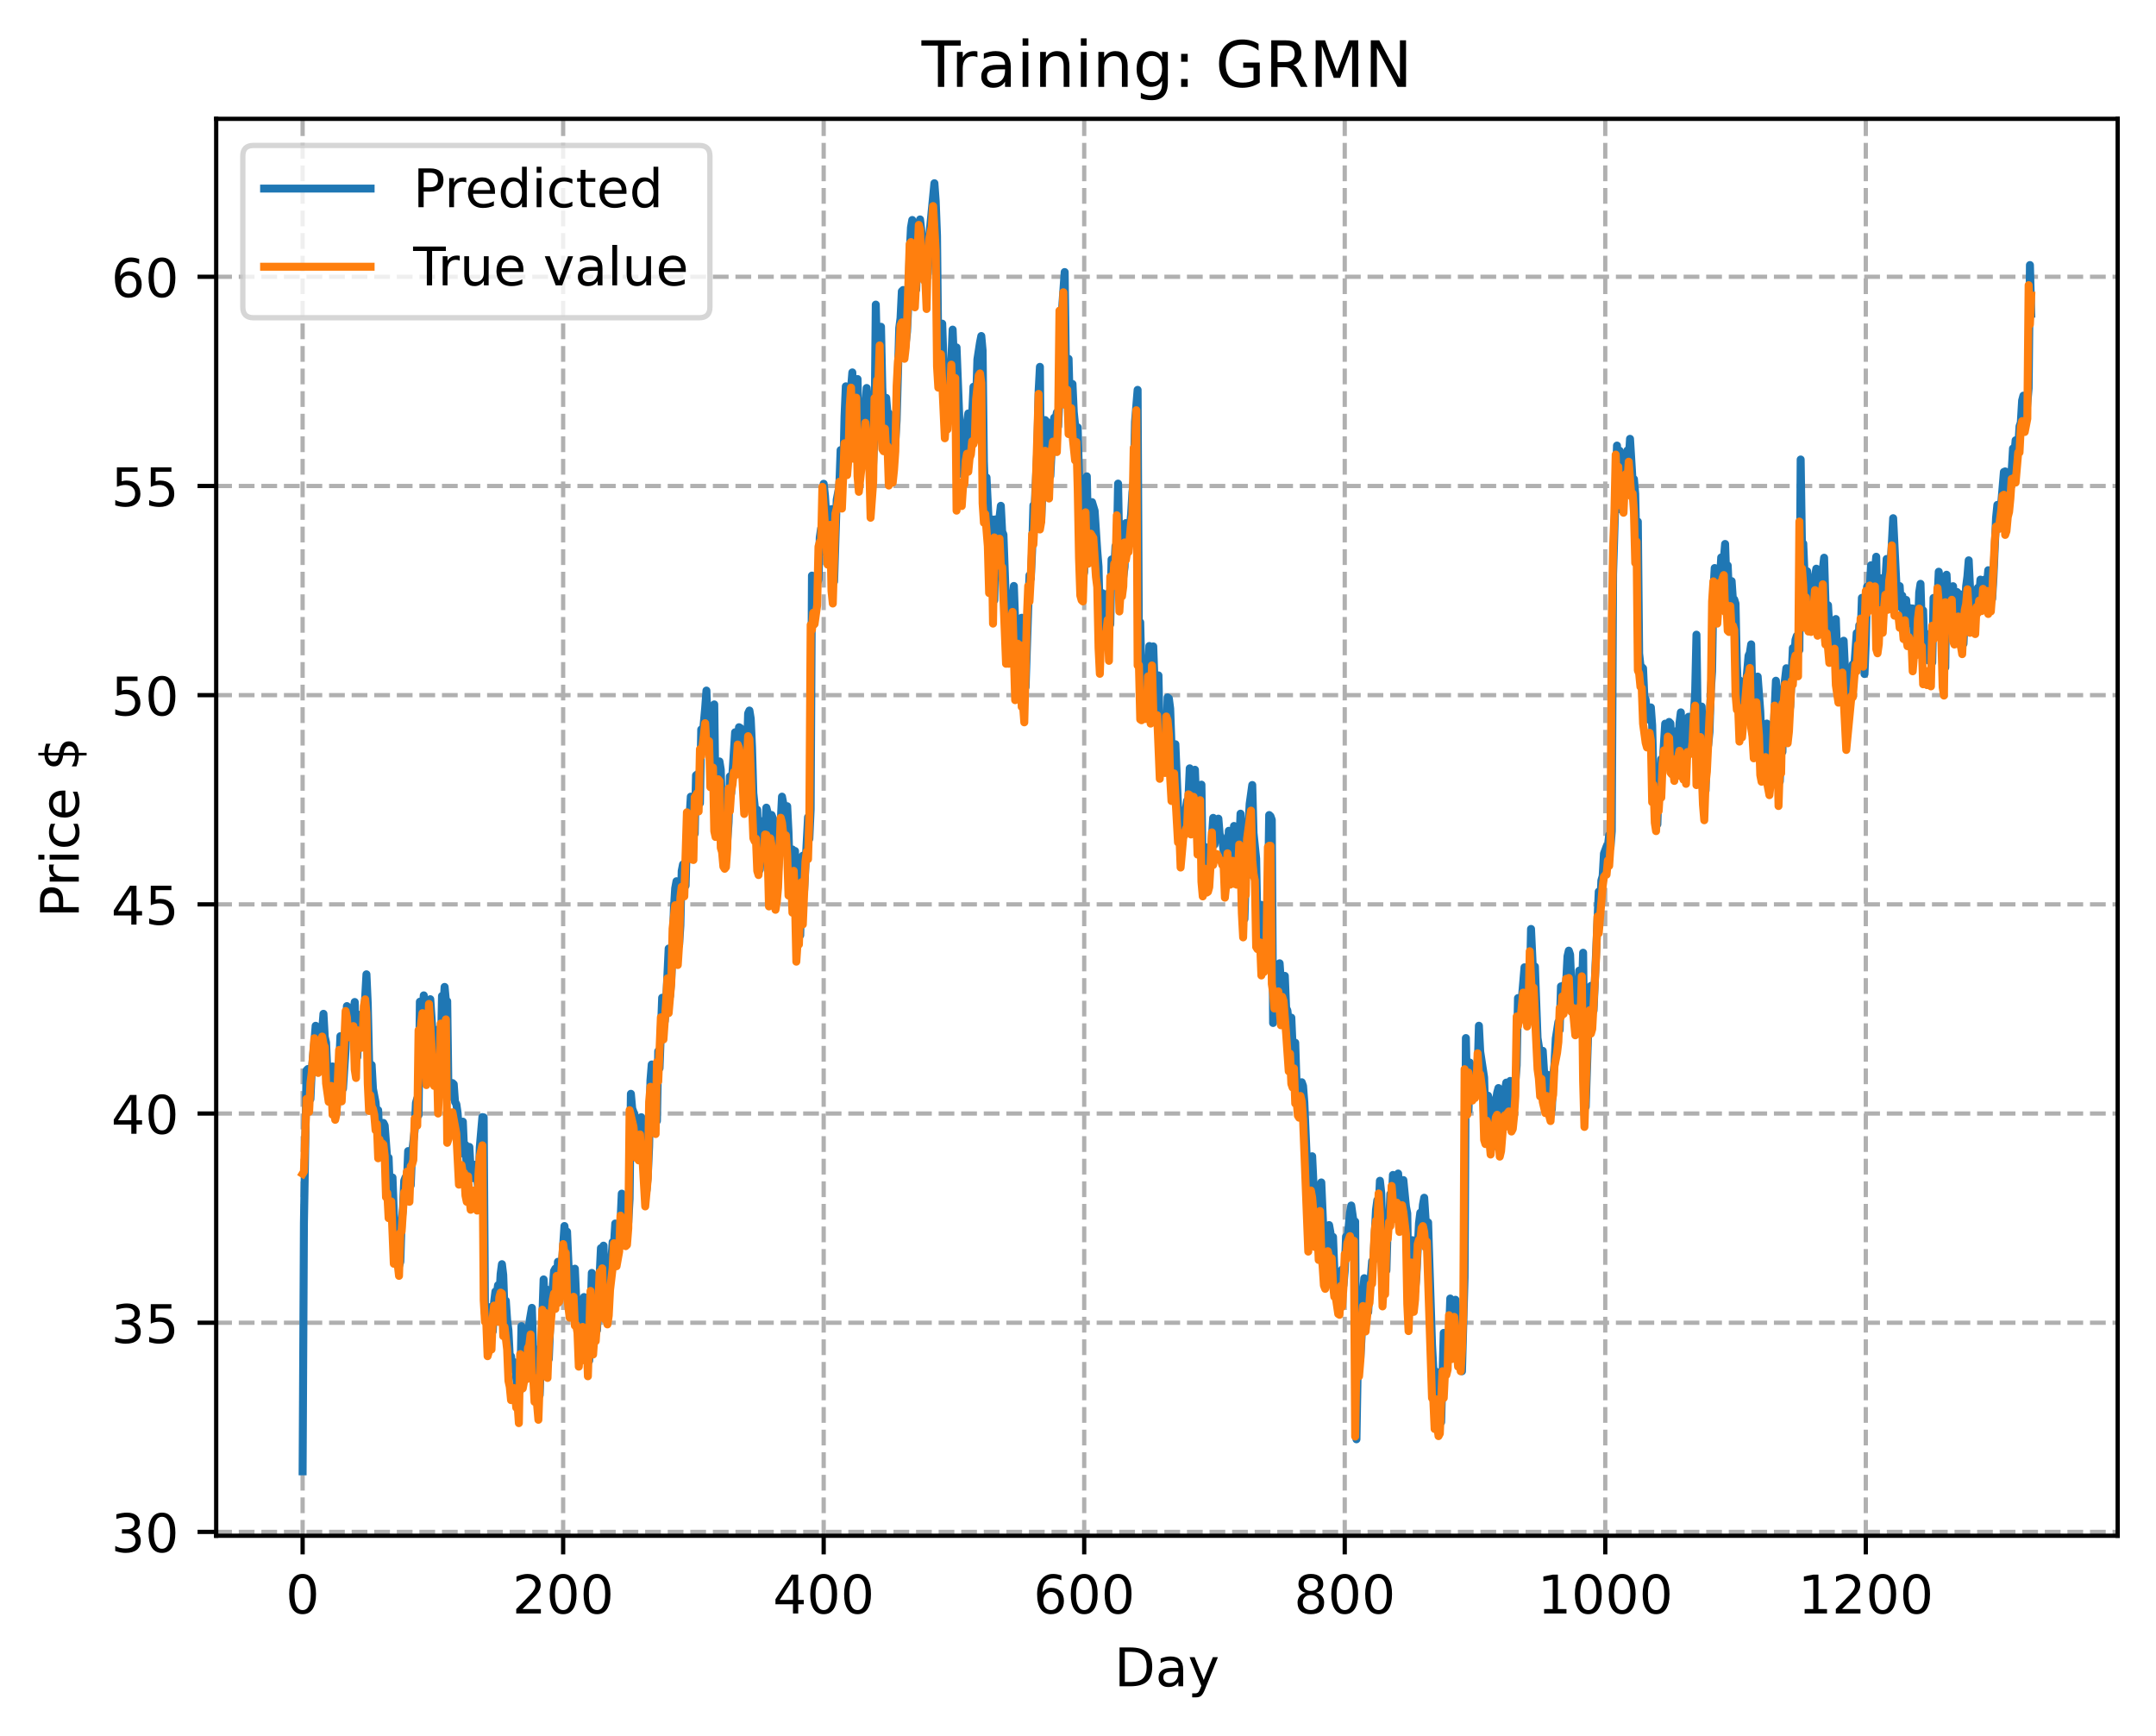 <?xml version="1.0" encoding="utf-8" standalone="no"?>
<!DOCTYPE svg PUBLIC "-//W3C//DTD SVG 1.1//EN"
  "http://www.w3.org/Graphics/SVG/1.1/DTD/svg11.dtd">
<!-- Created with matplotlib (https://matplotlib.org/) -->
<svg height="325.986pt" version="1.1" viewBox="0 0 404.923 325.986" width="404.923pt" xmlns="http://www.w3.org/2000/svg" xmlns:xlink="http://www.w3.org/1999/xlink">
 <defs>
  <style type="text/css">
*{stroke-linecap:butt;stroke-linejoin:round;}
  </style>
 </defs>
 <g id="figure_1">
  <g id="patch_1">
   <path d="M 0 325.986 
L 404.923 325.986 
L 404.923 0 
L 0 0 
z
" style="fill:#ffffff;"/>
  </g>
  <g id="axes_1">
   <g id="patch_2">
    <path d="M 40.603 288.43 
L 397.723 288.43 
L 397.723 22.318 
L 40.603 22.318 
z
" style="fill:#ffffff;"/>
   </g>
   <g id="matplotlib.axis_1">
    <g id="xtick_1">
     <g id="line2d_1">
      <path clip-path="url(#p3cc1df6b8f)" d="M 56.836 288.43 
L 56.836 22.318 
" style="fill:none;stroke:#b0b0b0;stroke-dasharray:2.96,1.28;stroke-dashoffset:0;stroke-width:0.8;"/>
     </g>
     <g id="line2d_2">
      <defs>
       <path d="M 0 0 
L 0 3.5 
" id="m8638a8ceb3" style="stroke:#000000;stroke-width:0.8;"/>
      </defs>
      <g>
       <use style="stroke:#000000;stroke-width:0.8;" x="56.836" xlink:href="#m8638a8ceb3" y="288.43"/>
      </g>
     </g>
     <g id="text_1">
      <!-- 0 -->
      <defs>
       <path d="M 31.781 66.406 
Q 24.172 66.406 20.328 58.906 
Q 16.5 51.422 16.5 36.375 
Q 16.5 21.391 20.328 13.891 
Q 24.172 6.391 31.781 6.391 
Q 39.453 6.391 43.281 13.891 
Q 47.125 21.391 47.125 36.375 
Q 47.125 51.422 43.281 58.906 
Q 39.453 66.406 31.781 66.406 
z
M 31.781 74.219 
Q 44.047 74.219 50.516 64.516 
Q 56.984 54.828 56.984 36.375 
Q 56.984 17.969 50.516 8.266 
Q 44.047 -1.422 31.781 -1.422 
Q 19.531 -1.422 13.062 8.266 
Q 6.594 17.969 6.594 36.375 
Q 6.594 54.828 13.062 64.516 
Q 19.531 74.219 31.781 74.219 
z
" id="DejaVuSans-48"/>
      </defs>
      <g transform="translate(53.655 303.029)scale(0.1 -0.1)">
       <use xlink:href="#DejaVuSans-48"/>
      </g>
     </g>
    </g>
    <g id="xtick_2">
     <g id="line2d_3">
      <path clip-path="url(#p3cc1df6b8f)" d="M 105.766 288.43 
L 105.766 22.318 
" style="fill:none;stroke:#b0b0b0;stroke-dasharray:2.96,1.28;stroke-dashoffset:0;stroke-width:0.8;"/>
     </g>
     <g id="line2d_4">
      <g>
       <use style="stroke:#000000;stroke-width:0.8;" x="105.766" xlink:href="#m8638a8ceb3" y="288.43"/>
      </g>
     </g>
     <g id="text_2">
      <!-- 200 -->
      <defs>
       <path d="M 19.188 8.297 
L 53.609 8.297 
L 53.609 0 
L 7.328 0 
L 7.328 8.297 
Q 12.938 14.109 22.625 23.891 
Q 32.328 33.688 34.812 36.531 
Q 39.547 41.844 41.422 45.531 
Q 43.312 49.219 43.312 52.781 
Q 43.312 58.594 39.234 62.25 
Q 35.156 65.922 28.609 65.922 
Q 23.969 65.922 18.812 64.312 
Q 13.672 62.703 7.812 59.422 
L 7.812 69.391 
Q 13.766 71.781 18.938 73 
Q 24.125 74.219 28.422 74.219 
Q 39.75 74.219 46.484 68.547 
Q 53.219 62.891 53.219 53.422 
Q 53.219 48.922 51.531 44.891 
Q 49.859 40.875 45.406 35.406 
Q 44.188 33.984 37.641 27.219 
Q 31.109 20.453 19.188 8.297 
z
" id="DejaVuSans-50"/>
      </defs>
      <g transform="translate(96.223 303.029)scale(0.1 -0.1)">
       <use xlink:href="#DejaVuSans-50"/>
       <use x="63.623" xlink:href="#DejaVuSans-48"/>
       <use x="127.246" xlink:href="#DejaVuSans-48"/>
      </g>
     </g>
    </g>
    <g id="xtick_3">
     <g id="line2d_5">
      <path clip-path="url(#p3cc1df6b8f)" d="M 154.697 288.43 
L 154.697 22.318 
" style="fill:none;stroke:#b0b0b0;stroke-dasharray:2.96,1.28;stroke-dashoffset:0;stroke-width:0.8;"/>
     </g>
     <g id="line2d_6">
      <g>
       <use style="stroke:#000000;stroke-width:0.8;" x="154.697" xlink:href="#m8638a8ceb3" y="288.43"/>
      </g>
     </g>
     <g id="text_3">
      <!-- 400 -->
      <defs>
       <path d="M 37.797 64.312 
L 12.891 25.391 
L 37.797 25.391 
z
M 35.203 72.906 
L 47.609 72.906 
L 47.609 25.391 
L 58.016 25.391 
L 58.016 17.188 
L 47.609 17.188 
L 47.609 0 
L 37.797 0 
L 37.797 17.188 
L 4.891 17.188 
L 4.891 26.703 
z
" id="DejaVuSans-52"/>
      </defs>
      <g transform="translate(145.153 303.029)scale(0.1 -0.1)">
       <use xlink:href="#DejaVuSans-52"/>
       <use x="63.623" xlink:href="#DejaVuSans-48"/>
       <use x="127.246" xlink:href="#DejaVuSans-48"/>
      </g>
     </g>
    </g>
    <g id="xtick_4">
     <g id="line2d_7">
      <path clip-path="url(#p3cc1df6b8f)" d="M 203.628 288.43 
L 203.628 22.318 
" style="fill:none;stroke:#b0b0b0;stroke-dasharray:2.96,1.28;stroke-dashoffset:0;stroke-width:0.8;"/>
     </g>
     <g id="line2d_8">
      <g>
       <use style="stroke:#000000;stroke-width:0.8;" x="203.628" xlink:href="#m8638a8ceb3" y="288.43"/>
      </g>
     </g>
     <g id="text_4">
      <!-- 600 -->
      <defs>
       <path d="M 33.016 40.375 
Q 26.375 40.375 22.484 35.828 
Q 18.609 31.297 18.609 23.391 
Q 18.609 15.531 22.484 10.953 
Q 26.375 6.391 33.016 6.391 
Q 39.656 6.391 43.531 10.953 
Q 47.406 15.531 47.406 23.391 
Q 47.406 31.297 43.531 35.828 
Q 39.656 40.375 33.016 40.375 
z
M 52.594 71.297 
L 52.594 62.312 
Q 48.875 64.062 45.094 64.984 
Q 41.312 65.922 37.594 65.922 
Q 27.828 65.922 22.672 59.328 
Q 17.531 52.734 16.797 39.406 
Q 19.672 43.656 24.016 45.922 
Q 28.375 48.188 33.594 48.188 
Q 44.578 48.188 50.953 41.516 
Q 57.328 34.859 57.328 23.391 
Q 57.328 12.156 50.688 5.359 
Q 44.047 -1.422 33.016 -1.422 
Q 20.359 -1.422 13.672 8.266 
Q 6.984 17.969 6.984 36.375 
Q 6.984 53.656 15.188 63.938 
Q 23.391 74.219 37.203 74.219 
Q 40.922 74.219 44.703 73.484 
Q 48.484 72.75 52.594 71.297 
z
" id="DejaVuSans-54"/>
      </defs>
      <g transform="translate(194.084 303.029)scale(0.1 -0.1)">
       <use xlink:href="#DejaVuSans-54"/>
       <use x="63.623" xlink:href="#DejaVuSans-48"/>
       <use x="127.246" xlink:href="#DejaVuSans-48"/>
      </g>
     </g>
    </g>
    <g id="xtick_5">
     <g id="line2d_9">
      <path clip-path="url(#p3cc1df6b8f)" d="M 252.558 288.43 
L 252.558 22.318 
" style="fill:none;stroke:#b0b0b0;stroke-dasharray:2.96,1.28;stroke-dashoffset:0;stroke-width:0.8;"/>
     </g>
     <g id="line2d_10">
      <g>
       <use style="stroke:#000000;stroke-width:0.8;" x="252.558" xlink:href="#m8638a8ceb3" y="288.43"/>
      </g>
     </g>
     <g id="text_5">
      <!-- 800 -->
      <defs>
       <path d="M 31.781 34.625 
Q 24.75 34.625 20.719 30.859 
Q 16.703 27.094 16.703 20.516 
Q 16.703 13.922 20.719 10.156 
Q 24.75 6.391 31.781 6.391 
Q 38.812 6.391 42.859 10.172 
Q 46.922 13.969 46.922 20.516 
Q 46.922 27.094 42.891 30.859 
Q 38.875 34.625 31.781 34.625 
z
M 21.922 38.812 
Q 15.578 40.375 12.031 44.719 
Q 8.5 49.078 8.5 55.328 
Q 8.5 64.062 14.719 69.141 
Q 20.953 74.219 31.781 74.219 
Q 42.672 74.219 48.875 69.141 
Q 55.078 64.062 55.078 55.328 
Q 55.078 49.078 51.531 44.719 
Q 48 40.375 41.703 38.812 
Q 48.828 37.156 52.797 32.312 
Q 56.781 27.484 56.781 20.516 
Q 56.781 9.906 50.312 4.234 
Q 43.844 -1.422 31.781 -1.422 
Q 19.734 -1.422 13.25 4.234 
Q 6.781 9.906 6.781 20.516 
Q 6.781 27.484 10.781 32.312 
Q 14.797 37.156 21.922 38.812 
z
M 18.312 54.391 
Q 18.312 48.734 21.844 45.562 
Q 25.391 42.391 31.781 42.391 
Q 38.141 42.391 41.719 45.562 
Q 45.312 48.734 45.312 54.391 
Q 45.312 60.062 41.719 63.234 
Q 38.141 66.406 31.781 66.406 
Q 25.391 66.406 21.844 63.234 
Q 18.312 60.062 18.312 54.391 
z
" id="DejaVuSans-56"/>
      </defs>
      <g transform="translate(243.015 303.029)scale(0.1 -0.1)">
       <use xlink:href="#DejaVuSans-56"/>
       <use x="63.623" xlink:href="#DejaVuSans-48"/>
       <use x="127.246" xlink:href="#DejaVuSans-48"/>
      </g>
     </g>
    </g>
    <g id="xtick_6">
     <g id="line2d_11">
      <path clip-path="url(#p3cc1df6b8f)" d="M 301.489 288.43 
L 301.489 22.318 
" style="fill:none;stroke:#b0b0b0;stroke-dasharray:2.96,1.28;stroke-dashoffset:0;stroke-width:0.8;"/>
     </g>
     <g id="line2d_12">
      <g>
       <use style="stroke:#000000;stroke-width:0.8;" x="301.489" xlink:href="#m8638a8ceb3" y="288.43"/>
      </g>
     </g>
     <g id="text_6">
      <!-- 1000 -->
      <defs>
       <path d="M 12.406 8.297 
L 28.516 8.297 
L 28.516 63.922 
L 10.984 60.406 
L 10.984 69.391 
L 28.422 72.906 
L 38.281 72.906 
L 38.281 8.297 
L 54.391 8.297 
L 54.391 0 
L 12.406 0 
z
" id="DejaVuSans-49"/>
      </defs>
      <g transform="translate(288.764 303.029)scale(0.1 -0.1)">
       <use xlink:href="#DejaVuSans-49"/>
       <use x="63.623" xlink:href="#DejaVuSans-48"/>
       <use x="127.246" xlink:href="#DejaVuSans-48"/>
       <use x="190.869" xlink:href="#DejaVuSans-48"/>
      </g>
     </g>
    </g>
    <g id="xtick_7">
     <g id="line2d_13">
      <path clip-path="url(#p3cc1df6b8f)" d="M 350.419 288.43 
L 350.419 22.318 
" style="fill:none;stroke:#b0b0b0;stroke-dasharray:2.96,1.28;stroke-dashoffset:0;stroke-width:0.8;"/>
     </g>
     <g id="line2d_14">
      <g>
       <use style="stroke:#000000;stroke-width:0.8;" x="350.419" xlink:href="#m8638a8ceb3" y="288.43"/>
      </g>
     </g>
     <g id="text_7">
      <!-- 1200 -->
      <g transform="translate(337.694 303.029)scale(0.1 -0.1)">
       <use xlink:href="#DejaVuSans-49"/>
       <use x="63.623" xlink:href="#DejaVuSans-50"/>
       <use x="127.246" xlink:href="#DejaVuSans-48"/>
       <use x="190.869" xlink:href="#DejaVuSans-48"/>
      </g>
     </g>
    </g>
    <g id="text_8">
     <!-- Day -->
     <defs>
      <path d="M 19.672 64.797 
L 19.672 8.109 
L 31.594 8.109 
Q 46.688 8.109 53.688 14.938 
Q 60.688 21.781 60.688 36.531 
Q 60.688 51.172 53.688 57.984 
Q 46.688 64.797 31.594 64.797 
z
M 9.812 72.906 
L 30.078 72.906 
Q 51.266 72.906 61.172 64.094 
Q 71.094 55.281 71.094 36.531 
Q 71.094 17.672 61.125 8.828 
Q 51.172 0 30.078 0 
L 9.812 0 
z
" id="DejaVuSans-68"/>
      <path d="M 34.281 27.484 
Q 23.391 27.484 19.188 25 
Q 14.984 22.516 14.984 16.5 
Q 14.984 11.719 18.141 8.906 
Q 21.297 6.109 26.703 6.109 
Q 34.188 6.109 38.703 11.406 
Q 43.219 16.703 43.219 25.484 
L 43.219 27.484 
z
M 52.203 31.203 
L 52.203 0 
L 43.219 0 
L 43.219 8.297 
Q 40.141 3.328 35.547 0.953 
Q 30.953 -1.422 24.312 -1.422 
Q 15.922 -1.422 10.953 3.297 
Q 6 8.016 6 15.922 
Q 6 25.141 12.172 29.828 
Q 18.359 34.516 30.609 34.516 
L 43.219 34.516 
L 43.219 35.406 
Q 43.219 41.609 39.141 45 
Q 35.062 48.391 27.688 48.391 
Q 23 48.391 18.547 47.266 
Q 14.109 46.141 10.016 43.891 
L 10.016 52.203 
Q 14.938 54.109 19.578 55.047 
Q 24.219 56 28.609 56 
Q 40.484 56 46.344 49.844 
Q 52.203 43.703 52.203 31.203 
z
" id="DejaVuSans-97"/>
      <path d="M 32.172 -5.078 
Q 28.375 -14.844 24.75 -17.812 
Q 21.141 -20.797 15.094 -20.797 
L 7.906 -20.797 
L 7.906 -13.281 
L 13.188 -13.281 
Q 16.891 -13.281 18.938 -11.516 
Q 21 -9.766 23.484 -3.219 
L 25.094 0.875 
L 2.984 54.688 
L 12.5 54.688 
L 29.594 11.922 
L 46.688 54.688 
L 56.203 54.688 
z
" id="DejaVuSans-121"/>
     </defs>
     <g transform="translate(209.29 316.707)scale(0.1 -0.1)">
      <use xlink:href="#DejaVuSans-68"/>
      <use x="77.002" xlink:href="#DejaVuSans-97"/>
      <use x="138.281" xlink:href="#DejaVuSans-121"/>
     </g>
    </g>
   </g>
   <g id="matplotlib.axis_2">
    <g id="ytick_1">
     <g id="line2d_15">
      <path clip-path="url(#p3cc1df6b8f)" d="M 40.603 287.716 
L 397.723 287.716 
" style="fill:none;stroke:#b0b0b0;stroke-dasharray:2.96,1.28;stroke-dashoffset:0;stroke-width:0.8;"/>
     </g>
     <g id="line2d_16">
      <defs>
       <path d="M 0 0 
L -3.5 0 
" id="mbcae0d734c" style="stroke:#000000;stroke-width:0.8;"/>
      </defs>
      <g>
       <use style="stroke:#000000;stroke-width:0.8;" x="40.603" xlink:href="#mbcae0d734c" y="287.716"/>
      </g>
     </g>
     <g id="text_9">
      <!-- 30 -->
      <defs>
       <path d="M 40.578 39.312 
Q 47.656 37.797 51.625 33 
Q 55.609 28.219 55.609 21.188 
Q 55.609 10.406 48.188 4.484 
Q 40.766 -1.422 27.094 -1.422 
Q 22.516 -1.422 17.656 -0.516 
Q 12.797 0.391 7.625 2.203 
L 7.625 11.719 
Q 11.719 9.328 16.594 8.109 
Q 21.484 6.891 26.812 6.891 
Q 36.078 6.891 40.938 10.547 
Q 45.797 14.203 45.797 21.188 
Q 45.797 27.641 41.281 31.266 
Q 36.766 34.906 28.719 34.906 
L 20.219 34.906 
L 20.219 43.016 
L 29.109 43.016 
Q 36.375 43.016 40.234 45.922 
Q 44.094 48.828 44.094 54.297 
Q 44.094 59.906 40.109 62.906 
Q 36.141 65.922 28.719 65.922 
Q 24.656 65.922 20.016 65.031 
Q 15.375 64.156 9.812 62.312 
L 9.812 71.094 
Q 15.438 72.656 20.344 73.438 
Q 25.25 74.219 29.594 74.219 
Q 40.828 74.219 47.359 69.109 
Q 53.906 64.016 53.906 55.328 
Q 53.906 49.266 50.438 45.094 
Q 46.969 40.922 40.578 39.312 
z
" id="DejaVuSans-51"/>
      </defs>
      <g transform="translate(20.878 291.515)scale(0.1 -0.1)">
       <use xlink:href="#DejaVuSans-51"/>
       <use x="63.623" xlink:href="#DejaVuSans-48"/>
      </g>
     </g>
    </g>
    <g id="ytick_2">
     <g id="line2d_17">
      <path clip-path="url(#p3cc1df6b8f)" d="M 40.603 248.427 
L 397.723 248.427 
" style="fill:none;stroke:#b0b0b0;stroke-dasharray:2.96,1.28;stroke-dashoffset:0;stroke-width:0.8;"/>
     </g>
     <g id="line2d_18">
      <g>
       <use style="stroke:#000000;stroke-width:0.8;" x="40.603" xlink:href="#mbcae0d734c" y="248.427"/>
      </g>
     </g>
     <g id="text_10">
      <!-- 35 -->
      <defs>
       <path d="M 10.797 72.906 
L 49.516 72.906 
L 49.516 64.594 
L 19.828 64.594 
L 19.828 46.734 
Q 21.969 47.469 24.109 47.828 
Q 26.266 48.188 28.422 48.188 
Q 40.625 48.188 47.75 41.5 
Q 54.891 34.812 54.891 23.391 
Q 54.891 11.625 47.562 5.094 
Q 40.234 -1.422 26.906 -1.422 
Q 22.312 -1.422 17.547 -0.641 
Q 12.797 0.141 7.719 1.703 
L 7.719 11.625 
Q 12.109 9.234 16.797 8.062 
Q 21.484 6.891 26.703 6.891 
Q 35.156 6.891 40.078 11.328 
Q 45.016 15.766 45.016 23.391 
Q 45.016 31 40.078 35.438 
Q 35.156 39.891 26.703 39.891 
Q 22.75 39.891 18.812 39.016 
Q 14.891 38.141 10.797 36.281 
z
" id="DejaVuSans-53"/>
      </defs>
      <g transform="translate(20.878 252.226)scale(0.1 -0.1)">
       <use xlink:href="#DejaVuSans-51"/>
       <use x="63.623" xlink:href="#DejaVuSans-53"/>
      </g>
     </g>
    </g>
    <g id="ytick_3">
     <g id="line2d_19">
      <path clip-path="url(#p3cc1df6b8f)" d="M 40.603 209.138 
L 397.723 209.138 
" style="fill:none;stroke:#b0b0b0;stroke-dasharray:2.96,1.28;stroke-dashoffset:0;stroke-width:0.8;"/>
     </g>
     <g id="line2d_20">
      <g>
       <use style="stroke:#000000;stroke-width:0.8;" x="40.603" xlink:href="#mbcae0d734c" y="209.138"/>
      </g>
     </g>
     <g id="text_11">
      <!-- 40 -->
      <g transform="translate(20.878 212.938)scale(0.1 -0.1)">
       <use xlink:href="#DejaVuSans-52"/>
       <use x="63.623" xlink:href="#DejaVuSans-48"/>
      </g>
     </g>
    </g>
    <g id="ytick_4">
     <g id="line2d_21">
      <path clip-path="url(#p3cc1df6b8f)" d="M 40.603 169.849 
L 397.723 169.849 
" style="fill:none;stroke:#b0b0b0;stroke-dasharray:2.96,1.28;stroke-dashoffset:0;stroke-width:0.8;"/>
     </g>
     <g id="line2d_22">
      <g>
       <use style="stroke:#000000;stroke-width:0.8;" x="40.603" xlink:href="#mbcae0d734c" y="169.849"/>
      </g>
     </g>
     <g id="text_12">
      <!-- 45 -->
      <g transform="translate(20.878 173.649)scale(0.1 -0.1)">
       <use xlink:href="#DejaVuSans-52"/>
       <use x="63.623" xlink:href="#DejaVuSans-53"/>
      </g>
     </g>
    </g>
    <g id="ytick_5">
     <g id="line2d_23">
      <path clip-path="url(#p3cc1df6b8f)" d="M 40.603 130.56 
L 397.723 130.56 
" style="fill:none;stroke:#b0b0b0;stroke-dasharray:2.96,1.28;stroke-dashoffset:0;stroke-width:0.8;"/>
     </g>
     <g id="line2d_24">
      <g>
       <use style="stroke:#000000;stroke-width:0.8;" x="40.603" xlink:href="#mbcae0d734c" y="130.56"/>
      </g>
     </g>
     <g id="text_13">
      <!-- 50 -->
      <g transform="translate(20.878 134.36)scale(0.1 -0.1)">
       <use xlink:href="#DejaVuSans-53"/>
       <use x="63.623" xlink:href="#DejaVuSans-48"/>
      </g>
     </g>
    </g>
    <g id="ytick_6">
     <g id="line2d_25">
      <path clip-path="url(#p3cc1df6b8f)" d="M 40.603 91.272 
L 397.723 91.272 
" style="fill:none;stroke:#b0b0b0;stroke-dasharray:2.96,1.28;stroke-dashoffset:0;stroke-width:0.8;"/>
     </g>
     <g id="line2d_26">
      <g>
       <use style="stroke:#000000;stroke-width:0.8;" x="40.603" xlink:href="#mbcae0d734c" y="91.272"/>
      </g>
     </g>
     <g id="text_14">
      <!-- 55 -->
      <g transform="translate(20.878 95.071)scale(0.1 -0.1)">
       <use xlink:href="#DejaVuSans-53"/>
       <use x="63.623" xlink:href="#DejaVuSans-53"/>
      </g>
     </g>
    </g>
    <g id="ytick_7">
     <g id="line2d_27">
      <path clip-path="url(#p3cc1df6b8f)" d="M 40.603 51.983 
L 397.723 51.983 
" style="fill:none;stroke:#b0b0b0;stroke-dasharray:2.96,1.28;stroke-dashoffset:0;stroke-width:0.8;"/>
     </g>
     <g id="line2d_28">
      <g>
       <use style="stroke:#000000;stroke-width:0.8;" x="40.603" xlink:href="#mbcae0d734c" y="51.983"/>
      </g>
     </g>
     <g id="text_15">
      <!-- 60 -->
      <g transform="translate(20.878 55.782)scale(0.1 -0.1)">
       <use xlink:href="#DejaVuSans-54"/>
       <use x="63.623" xlink:href="#DejaVuSans-48"/>
      </g>
     </g>
    </g>
    <g id="text_16">
     <!-- Price $ -->
     <defs>
      <path d="M 19.672 64.797 
L 19.672 37.406 
L 32.078 37.406 
Q 38.969 37.406 42.719 40.969 
Q 46.484 44.531 46.484 51.125 
Q 46.484 57.672 42.719 61.234 
Q 38.969 64.797 32.078 64.797 
z
M 9.812 72.906 
L 32.078 72.906 
Q 44.344 72.906 50.609 67.359 
Q 56.891 61.812 56.891 51.125 
Q 56.891 40.328 50.609 34.812 
Q 44.344 29.297 32.078 29.297 
L 19.672 29.297 
L 19.672 0 
L 9.812 0 
z
" id="DejaVuSans-80"/>
      <path d="M 41.109 46.297 
Q 39.594 47.172 37.812 47.578 
Q 36.031 48 33.891 48 
Q 26.266 48 22.188 43.047 
Q 18.109 38.094 18.109 28.812 
L 18.109 0 
L 9.078 0 
L 9.078 54.688 
L 18.109 54.688 
L 18.109 46.188 
Q 20.953 51.172 25.484 53.578 
Q 30.031 56 36.531 56 
Q 37.453 56 38.578 55.875 
Q 39.703 55.766 41.062 55.516 
z
" id="DejaVuSans-114"/>
      <path d="M 9.422 54.688 
L 18.406 54.688 
L 18.406 0 
L 9.422 0 
z
M 9.422 75.984 
L 18.406 75.984 
L 18.406 64.594 
L 9.422 64.594 
z
" id="DejaVuSans-105"/>
      <path d="M 48.781 52.594 
L 48.781 44.188 
Q 44.969 46.297 41.141 47.344 
Q 37.312 48.391 33.406 48.391 
Q 24.656 48.391 19.812 42.844 
Q 14.984 37.312 14.984 27.297 
Q 14.984 17.281 19.812 11.734 
Q 24.656 6.203 33.406 6.203 
Q 37.312 6.203 41.141 7.25 
Q 44.969 8.297 48.781 10.406 
L 48.781 2.094 
Q 45.016 0.344 40.984 -0.531 
Q 36.969 -1.422 32.422 -1.422 
Q 20.062 -1.422 12.781 6.344 
Q 5.516 14.109 5.516 27.297 
Q 5.516 40.672 12.859 48.328 
Q 20.219 56 33.016 56 
Q 37.156 56 41.109 55.141 
Q 45.062 54.297 48.781 52.594 
z
" id="DejaVuSans-99"/>
      <path d="M 56.203 29.594 
L 56.203 25.203 
L 14.891 25.203 
Q 15.484 15.922 20.484 11.062 
Q 25.484 6.203 34.422 6.203 
Q 39.594 6.203 44.453 7.469 
Q 49.312 8.734 54.109 11.281 
L 54.109 2.781 
Q 49.266 0.734 44.188 -0.344 
Q 39.109 -1.422 33.891 -1.422 
Q 20.797 -1.422 13.156 6.188 
Q 5.516 13.812 5.516 26.812 
Q 5.516 40.234 12.766 48.109 
Q 20.016 56 32.328 56 
Q 43.359 56 49.781 48.891 
Q 56.203 41.797 56.203 29.594 
z
M 47.219 32.234 
Q 47.125 39.594 43.094 43.984 
Q 39.062 48.391 32.422 48.391 
Q 24.906 48.391 20.391 44.141 
Q 15.875 39.891 15.188 32.172 
z
" id="DejaVuSans-101"/>
      <path id="DejaVuSans-32"/>
      <path d="M 33.797 -14.703 
L 28.906 -14.703 
L 28.859 0 
Q 23.734 0.094 18.609 1.188 
Q 13.484 2.297 8.297 4.5 
L 8.297 13.281 
Q 13.281 10.156 18.375 8.562 
Q 23.484 6.984 28.906 6.938 
L 28.906 29.203 
Q 18.109 30.953 13.203 35.156 
Q 8.297 39.359 8.297 46.688 
Q 8.297 54.641 13.625 59.219 
Q 18.953 63.812 28.906 64.5 
L 28.906 75.984 
L 33.797 75.984 
L 33.797 64.656 
Q 38.328 64.453 42.578 63.688 
Q 46.828 62.938 50.875 61.625 
L 50.875 53.078 
Q 46.828 55.125 42.547 56.25 
Q 38.281 57.375 33.797 57.562 
L 33.797 36.719 
Q 44.875 35.016 50.094 30.609 
Q 55.328 26.219 55.328 18.609 
Q 55.328 10.359 49.781 5.594 
Q 44.234 0.828 33.797 0.094 
z
M 28.906 37.594 
L 28.906 57.625 
Q 23.25 56.984 20.266 54.391 
Q 17.281 51.812 17.281 47.516 
Q 17.281 43.312 20.031 40.969 
Q 22.797 38.625 28.906 37.594 
z
M 33.797 28.219 
L 33.797 7.078 
Q 39.984 7.906 43.141 10.594 
Q 46.297 13.281 46.297 17.672 
Q 46.297 21.969 43.281 24.5 
Q 40.281 27.047 33.797 28.219 
z
" id="DejaVuSans-36"/>
     </defs>
     <g transform="translate(14.798 172.342)rotate(-90)scale(0.1 -0.1)">
      <use xlink:href="#DejaVuSans-80"/>
      <use x="58.553" xlink:href="#DejaVuSans-114"/>
      <use x="99.666" xlink:href="#DejaVuSans-105"/>
      <use x="127.449" xlink:href="#DejaVuSans-99"/>
      <use x="182.43" xlink:href="#DejaVuSans-101"/>
      <use x="243.953" xlink:href="#DejaVuSans-32"/>
      <use x="275.74" xlink:href="#DejaVuSans-36"/>
     </g>
    </g>
   </g>
   <g id="line2d_29">
    <path clip-path="url(#p3cc1df6b8f)" d="M 56.836 276.334 
L 57.081 229.753 
L 57.57 201.027 
L 57.814 200.775 
L 58.059 204.949 
L 58.304 206.428 
L 58.548 201.092 
L 59.038 195.735 
L 59.282 192.656 
L 59.527 196.576 
L 60.016 199.603 
L 60.75 190.404 
L 60.995 194.735 
L 61.24 195.806 
L 61.484 201.341 
L 61.729 204.301 
L 61.974 205.872 
L 62.218 201.976 
L 62.463 200.29 
L 62.708 208.533 
L 62.952 202.791 
L 63.197 208.527 
L 63.441 206.041 
L 63.931 194.607 
L 64.175 203.193 
L 64.42 204.47 
L 64.909 196.977 
L 65.154 188.958 
L 65.643 193.406 
L 65.888 190.234 
L 66.133 193.366 
L 66.377 189.813 
L 66.622 188.189 
L 66.867 196.705 
L 67.111 198.52 
L 67.356 190.579 
L 67.601 193.69 
L 67.845 192.179 
L 68.09 194.447 
L 68.335 191.773 
L 68.824 182.987 
L 69.069 188.537 
L 69.313 198.982 
L 69.558 204.175 
L 69.802 200.014 
L 70.047 204.498 
L 70.536 207.044 
L 70.781 210.078 
L 71.026 208.506 
L 71.27 214.54 
L 71.515 211.216 
L 71.76 214.823 
L 72.004 210.897 
L 72.249 211.38 
L 72.738 217.864 
L 72.983 217.426 
L 73.228 223.686 
L 73.472 224.236 
L 73.717 221.149 
L 74.206 234.164 
L 74.451 230.168 
L 74.696 237.772 
L 74.94 237.771 
L 75.185 236.969 
L 75.429 229.441 
L 75.674 227.02 
L 75.919 221.748 
L 76.163 221.13 
L 76.408 222.385 
L 76.653 216.187 
L 77.142 222.618 
L 77.387 216.645 
L 77.876 212.271 
L 78.121 207.116 
L 78.365 206.298 
L 78.61 209.445 
L 78.855 188.135 
L 79.099 192.818 
L 79.589 186.943 
L 79.833 198.091 
L 80.078 195.912 
L 80.323 201.076 
L 80.812 187.662 
L 81.301 194.896 
L 81.546 200.762 
L 81.79 201.143 
L 82.035 198.265 
L 82.28 193.374 
L 82.524 204.664 
L 82.769 199.223 
L 83.014 187.052 
L 83.258 189.348 
L 83.503 185.355 
L 83.748 188.015 
L 83.992 188.035 
L 84.237 206.017 
L 84.482 206.005 
L 84.726 205.23 
L 84.971 203.412 
L 85.216 203.637 
L 85.46 206.967 
L 85.705 207.369 
L 85.95 209.075 
L 86.439 216.703 
L 86.684 212.426 
L 86.928 210.663 
L 87.173 216.376 
L 87.417 215.017 
L 87.662 219.093 
L 87.907 220.199 
L 88.151 215.407 
L 88.396 219.635 
L 88.641 221.302 
L 88.885 220.493 
L 89.13 218.744 
L 89.619 221.354 
L 89.864 223.7 
L 90.109 215.498 
L 90.598 209.803 
L 90.843 209.85 
L 91.087 246.735 
L 91.332 247.281 
L 91.577 245.633 
L 91.821 249.78 
L 92.066 249.21 
L 92.311 245.396 
L 92.555 250.028 
L 92.8 244.518 
L 93.044 242.56 
L 93.289 243.208 
L 93.534 241.373 
L 93.778 243.782 
L 94.023 239.278 
L 94.268 237.427 
L 94.512 239.452 
L 94.757 246.337 
L 95.002 244.29 
L 95.246 247.917 
L 95.491 249.832 
L 95.736 254.74 
L 95.98 254.721 
L 96.225 257.163 
L 96.47 257.147 
L 96.714 255.879 
L 97.204 261.582 
L 97.448 258.432 
L 97.693 261.137 
L 97.938 249.069 
L 98.182 255.26 
L 98.427 256.08 
L 98.672 256.332 
L 98.916 253.562 
L 99.161 255.073 
L 99.405 248.477 
L 99.895 245.632 
L 100.139 253.645 
L 100.384 253.299 
L 100.629 259.311 
L 100.873 254.987 
L 101.118 259.906 
L 101.363 262 
L 102.097 240.293 
L 102.341 246.175 
L 102.586 242.148 
L 102.831 246.035 
L 103.075 255.241 
L 103.565 242.993 
L 103.809 241.781 
L 104.054 238.714 
L 104.299 238.261 
L 104.543 241.711 
L 104.788 236.98 
L 105.032 240.827 
L 105.277 239.665 
L 105.522 237.621 
L 106.011 230.262 
L 106.256 232.558 
L 106.5 231.322 
L 106.99 242.481 
L 107.234 246.133 
L 107.479 240.427 
L 107.724 244.399 
L 107.968 238.276 
L 108.213 243.835 
L 108.458 244.432 
L 108.702 246.545 
L 108.947 251.995 
L 109.192 249.699 
L 109.436 244.601 
L 109.681 243.6 
L 109.926 250.109 
L 110.17 251.753 
L 110.415 248.83 
L 110.66 255.566 
L 111.149 239.07 
L 111.638 251.122 
L 111.883 247.376 
L 112.127 249.821 
L 112.861 234.416 
L 113.106 235.486 
L 113.351 233.95 
L 113.595 241.824 
L 113.84 244.452 
L 114.085 240.963 
L 114.329 243.318 
L 114.819 236.754 
L 115.063 233.262 
L 115.308 233.717 
L 115.553 229.791 
L 115.797 233.285 
L 116.042 234.312 
L 116.531 229.566 
L 116.776 224.18 
L 117.02 226.104 
L 117.265 229.098 
L 117.51 227.317 
L 117.754 231.266 
L 117.999 229.592 
L 118.244 225.147 
L 118.488 205.431 
L 118.733 208.178 
L 119.222 209.538 
L 119.467 212.775 
L 119.712 214.465 
L 119.956 210.738 
L 120.201 213.365 
L 120.446 209.823 
L 120.69 213.565 
L 120.935 215.101 
L 121.18 217.67 
L 121.424 223.581 
L 121.669 220.629 
L 121.914 215.326 
L 122.158 202.952 
L 122.403 199.922 
L 122.648 201.09 
L 122.892 203.176 
L 123.137 209.161 
L 123.381 210.524 
L 123.626 197.416 
L 123.871 200.626 
L 124.36 187.387 
L 124.849 191.779 
L 125.094 188.498 
L 125.583 178.147 
L 125.828 187.109 
L 126.073 183.99 
L 126.317 178.897 
L 126.562 170.716 
L 126.807 166.829 
L 127.051 165.504 
L 127.296 174.886 
L 127.541 177.51 
L 127.785 173.819 
L 128.03 163.583 
L 128.275 162.344 
L 128.519 166.573 
L 128.764 166.344 
L 129.008 157.576 
L 129.253 153.239 
L 129.498 153.598 
L 129.742 149.619 
L 130.232 156.564 
L 130.476 156.575 
L 130.721 145.614 
L 130.966 145.425 
L 131.21 146.114 
L 131.455 150.861 
L 131.7 137.011 
L 131.944 138.403 
L 132.434 133.047 
L 132.678 129.698 
L 132.923 136.536 
L 133.412 133.58 
L 133.657 142.899 
L 133.902 139.984 
L 134.146 132.294 
L 134.391 150.517 
L 134.636 153.169 
L 134.88 144.372 
L 135.125 143.004 
L 135.369 144.559 
L 135.614 153.916 
L 135.859 154.786 
L 136.103 159.14 
L 136.348 159.324 
L 136.593 157.961 
L 136.837 154.456 
L 137.082 145.812 
L 137.327 148.994 
L 138.061 137.524 
L 138.305 140.378 
L 138.55 139.314 
L 138.795 136.581 
L 139.039 136.718 
L 139.529 139.424 
L 140.018 150.778 
L 140.507 133.97 
L 140.752 133.448 
L 140.996 134.974 
L 141.241 140.358 
L 141.486 148.926 
L 141.975 153.665 
L 142.22 152.09 
L 142.464 163.301 
L 142.709 163.331 
L 143.198 154.839 
L 143.443 154.116 
L 143.688 156.53 
L 143.932 151.687 
L 144.177 152.645 
L 144.422 156.349 
L 144.666 166.344 
L 144.911 153.063 
L 145.156 153.69 
L 145.645 162.344 
L 145.89 166.421 
L 146.134 164.082 
L 146.868 149.62 
L 147.113 150.912 
L 147.357 153.009 
L 147.602 153.341 
L 147.847 151.416 
L 148.091 156.28 
L 148.336 164.364 
L 148.581 163.081 
L 148.825 159.54 
L 149.07 167.864 
L 149.315 159.823 
L 149.804 174.657 
L 150.049 171.47 
L 150.293 175.662 
L 150.538 164.769 
L 150.783 160.708 
L 151.027 167.269 
L 151.761 153.48 
L 152.006 157.547 
L 152.251 151.975 
L 152.495 108.105 
L 152.74 117.392 
L 152.984 111.2 
L 153.229 113.413 
L 153.474 109.478 
L 153.718 108.883 
L 153.963 100.931 
L 154.208 99.266 
L 154.452 103.595 
L 154.697 90.856 
L 154.942 93.119 
L 155.186 96.825 
L 155.431 97.456 
L 155.676 101.998 
L 156.165 95.616 
L 156.41 107.577 
L 156.654 109.219 
L 157.144 93.844 
L 157.633 91.344 
L 157.878 84.533 
L 158.122 86 
L 158.367 89.066 
L 158.612 78.227 
L 158.856 72.557 
L 159.101 80.103 
L 159.345 82.292 
L 159.59 80.646 
L 159.835 72.957 
L 160.079 69.944 
L 160.324 79.29 
L 160.569 81.647 
L 160.813 74.692 
L 161.058 71.191 
L 161.303 83.316 
L 161.547 86.342 
L 161.792 82.442 
L 162.526 76.316 
L 162.771 72.871 
L 163.505 81.788 
L 163.749 92.031 
L 164.239 81.794 
L 164.483 57.207 
L 164.728 67.603 
L 164.972 63.133 
L 165.217 66.831 
L 165.462 61.372 
L 165.706 72.837 
L 165.951 78.304 
L 166.196 81.15 
L 166.44 74.725 
L 166.685 77.847 
L 166.93 77.605 
L 167.174 85.777 
L 167.664 81.216 
L 167.908 84.614 
L 168.153 82.993 
L 168.398 78.988 
L 168.887 61.609 
L 169.132 59.751 
L 169.376 54.707 
L 169.621 54.467 
L 169.866 56.978 
L 170.11 64.384 
L 170.355 62.287 
L 170.6 56.994 
L 170.844 47.718 
L 171.089 42.733 
L 171.333 41.319 
L 171.578 42.624 
L 172.067 54.415 
L 172.557 42.832 
L 172.801 41.213 
L 173.046 43.441 
L 173.291 47.884 
L 173.535 45.358 
L 174.025 47.268 
L 174.269 51.364 
L 174.514 44.499 
L 175.493 34.414 
L 175.737 37.783 
L 175.982 44.239 
L 176.227 66.627 
L 176.471 70.602 
L 176.716 66.928 
L 176.96 60.785 
L 177.205 68.194 
L 177.45 70.664 
L 177.694 75.337 
L 177.939 71.476 
L 178.184 73.64 
L 178.428 68.801 
L 178.673 67.614 
L 178.918 61.907 
L 179.162 67.697 
L 179.407 65.513 
L 179.652 65.247 
L 180.141 77.751 
L 180.386 85.31 
L 180.63 83.536 
L 180.875 89.202 
L 181.12 86.712 
L 181.609 79.378 
L 181.854 77.648 
L 182.098 82.885 
L 182.588 77.731 
L 182.832 72.634 
L 183.321 75.393 
L 183.566 67.511 
L 184.055 64.323 
L 184.3 63.106 
L 184.545 65.829 
L 184.789 86.744 
L 185.034 93.569 
L 185.279 89.67 
L 186.013 104.604 
L 186.257 99.619 
L 186.502 97.579 
L 186.747 112.73 
L 186.991 97.547 
L 187.236 103.237 
L 187.481 99.304 
L 187.97 94.997 
L 188.215 99.837 
L 188.459 100.4 
L 188.948 113.803 
L 189.193 117.732 
L 189.438 115.589 
L 189.682 118.848 
L 189.927 111.5 
L 190.172 112.715 
L 190.416 110.052 
L 190.661 116.786 
L 190.906 126.833 
L 191.15 124.258 
L 191.395 116.522 
L 191.64 124.426 
L 191.884 116.022 
L 192.129 127.455 
L 192.374 125.533 
L 192.618 129.034 
L 193.108 114.475 
L 193.352 108.036 
L 193.597 108.663 
L 193.842 103.466 
L 194.086 94.904 
L 194.331 94.83 
L 194.82 84.686 
L 195.065 73.504 
L 195.309 68.899 
L 195.554 97.841 
L 196.288 78.892 
L 196.533 79.161 
L 196.777 81.056 
L 197.267 89.398 
L 197.756 79.677 
L 198.001 78.442 
L 198.245 78.845 
L 198.49 77.456 
L 198.735 80.075 
L 198.979 74.549 
L 199.224 58.238 
L 199.469 58.112 
L 199.958 51.094 
L 200.203 70.289 
L 200.447 69.461 
L 200.692 67.398 
L 200.936 76.385 
L 201.181 75.46 
L 201.426 72.115 
L 201.67 77.407 
L 202.16 82.179 
L 202.404 80.255 
L 202.894 98.354 
L 203.138 107.169 
L 203.383 108.37 
L 203.628 107.449 
L 204.117 89.458 
L 204.362 100.791 
L 204.606 103.245 
L 204.851 100.405 
L 205.096 94.305 
L 205.585 95.915 
L 206.074 103.402 
L 206.319 106.437 
L 206.563 116.856 
L 206.808 120.718 
L 207.053 111.401 
L 207.297 112.068 
L 207.787 116.658 
L 208.031 111.895 
L 208.276 111.313 
L 208.521 117.261 
L 208.765 105.073 
L 209.01 106.628 
L 209.255 107.41 
L 209.499 102.551 
L 209.744 103.578 
L 209.989 90.827 
L 210.233 104.368 
L 210.478 108.907 
L 210.723 106.645 
L 210.967 108.391 
L 211.212 106.488 
L 211.457 98.238 
L 211.701 101.951 
L 211.946 98.855 
L 212.191 99.227 
L 212.435 96.546 
L 212.68 92.465 
L 212.924 90.446 
L 213.169 79.211 
L 213.658 73.221 
L 213.903 121.942 
L 214.148 116.872 
L 214.392 127.363 
L 214.637 130.62 
L 214.882 129.01 
L 215.126 130.902 
L 215.371 130.52 
L 215.616 127.491 
L 215.86 121.327 
L 216.35 131.508 
L 216.594 121.403 
L 216.839 128.268 
L 217.084 130.901 
L 217.328 130.71 
L 217.573 126.849 
L 217.818 138.055 
L 218.062 142.224 
L 218.307 138.418 
L 218.551 140.542 
L 218.796 137.777 
L 219.041 140.72 
L 219.285 130.978 
L 219.53 131.181 
L 219.775 133.092 
L 220.264 146.927 
L 220.509 145.221 
L 220.753 139.777 
L 221.487 157.185 
L 221.732 159.095 
L 221.977 158.604 
L 222.221 154.284 
L 222.466 152.143 
L 222.711 151.988 
L 222.955 150.355 
L 223.2 150.102 
L 223.445 144.301 
L 223.689 146.502 
L 223.934 153.563 
L 224.179 146.41 
L 224.423 144.571 
L 224.668 151.215 
L 224.912 148.946 
L 225.157 156.294 
L 225.402 153.644 
L 225.646 147.366 
L 225.891 165.7 
L 226.136 164.363 
L 226.38 159.091 
L 226.625 160.834 
L 226.87 164.242 
L 227.359 161.183 
L 227.848 153.605 
L 228.093 158.638 
L 228.582 153.974 
L 228.827 153.753 
L 229.072 156.732 
L 229.561 157.692 
L 229.806 159.842 
L 230.05 157.77 
L 230.295 163.862 
L 230.539 161.341 
L 230.784 156.032 
L 231.029 161.216 
L 231.273 162.589 
L 231.518 160.609 
L 231.763 155.129 
L 232.007 160.746 
L 232.252 160.448 
L 232.497 162.036 
L 232.741 159.131 
L 232.986 152.817 
L 233.231 156.425 
L 233.475 167.618 
L 233.72 172.6 
L 233.965 164.629 
L 234.209 164.497 
L 234.454 155.664 
L 234.699 150.977 
L 235.188 147.433 
L 235.433 156.443 
L 235.922 161.27 
L 236.167 174.116 
L 236.411 173.962 
L 236.9 169.942 
L 237.145 178.811 
L 237.39 176.691 
L 237.634 179.487 
L 238.124 169.466 
L 238.368 153.075 
L 238.613 153.305 
L 238.858 153.98 
L 239.102 192.132 
L 239.347 186.341 
L 239.592 187.645 
L 240.081 181.828 
L 240.326 180.918 
L 240.815 188.076 
L 241.06 183.299 
L 241.304 183.282 
L 241.549 189.266 
L 241.794 189.811 
L 242.283 194.29 
L 242.527 191.126 
L 242.772 196.68 
L 243.017 198.804 
L 243.261 195.832 
L 243.506 203.444 
L 243.751 203.325 
L 243.995 205.652 
L 244.24 206.702 
L 244.485 203.262 
L 244.729 203.959 
L 244.974 207.103 
L 245.463 218.584 
L 245.708 232.908 
L 246.442 217.158 
L 246.687 222.327 
L 246.931 224.556 
L 247.176 230.786 
L 247.421 225.301 
L 247.665 224.142 
L 247.91 231.66 
L 248.155 222.078 
L 248.888 238.975 
L 249.133 240.246 
L 249.622 230.086 
L 249.867 231.475 
L 250.112 236.03 
L 250.356 232.306 
L 250.601 238.311 
L 250.846 238.751 
L 251.09 240.012 
L 251.335 239.656 
L 251.824 244.943 
L 252.069 238.43 
L 252.314 241.392 
L 252.558 238.666 
L 252.803 232.241 
L 253.048 233.06 
L 253.537 227.803 
L 253.782 226.41 
L 254.271 229.883 
L 254.515 229.415 
L 254.76 270.318 
L 255.005 256.3 
L 255.249 253.215 
L 255.494 255.202 
L 255.739 250.773 
L 255.983 242.887 
L 256.228 240.062 
L 256.473 242.39 
L 256.717 246.05 
L 256.962 246.432 
L 257.207 241.877 
L 257.451 240.026 
L 257.696 236.859 
L 257.941 236.753 
L 258.43 227.225 
L 258.675 225.411 
L 258.919 227.093 
L 259.164 221.764 
L 259.409 223.981 
L 259.898 240.503 
L 260.143 237.043 
L 260.387 238.614 
L 260.632 229.927 
L 260.876 230.436 
L 261.121 224.244 
L 261.366 226.182 
L 261.61 220.668 
L 262.1 223.793 
L 262.344 220.917 
L 262.589 220.403 
L 262.834 224.336 
L 263.078 226.427 
L 263.323 222.517 
L 263.568 221.633 
L 264.057 226.582 
L 264.302 227.898 
L 264.546 242.576 
L 264.791 246.67 
L 265.28 232.92 
L 265.525 239.39 
L 265.77 242.467 
L 266.014 239.704 
L 266.503 229.721 
L 266.748 227.766 
L 266.993 229.464 
L 267.237 226.265 
L 267.482 224.951 
L 267.971 232.565 
L 268.216 229.579 
L 268.95 252.53 
L 269.195 256.964 
L 269.439 257.517 
L 269.684 262.097 
L 269.929 257.722 
L 270.173 265.34 
L 270.663 267.102 
L 271.152 250.326 
L 271.397 256.87 
L 271.641 252.012 
L 271.886 252.839 
L 272.131 251.014 
L 272.375 243.882 
L 272.62 245.239 
L 272.864 252.201 
L 273.109 249.646 
L 273.354 244.112 
L 273.598 249.099 
L 273.843 251.093 
L 274.088 254.115 
L 274.332 248.887 
L 274.577 257.541 
L 275.066 239.919 
L 275.311 194.961 
L 275.556 206.387 
L 275.8 208.601 
L 276.045 199.558 
L 276.534 204.466 
L 276.779 205.238 
L 277.024 202.016 
L 277.268 203.353 
L 277.513 201.316 
L 277.758 192.646 
L 278.002 197.499 
L 278.736 202.358 
L 278.981 210.267 
L 279.225 210.021 
L 279.47 205.786 
L 279.715 206.627 
L 280.204 215.516 
L 280.693 208.021 
L 280.938 207.025 
L 281.183 205.245 
L 281.427 204.348 
L 281.917 213.964 
L 282.406 208.82 
L 282.651 204.76 
L 282.895 203.329 
L 283.14 208.822 
L 283.629 203.012 
L 284.118 208.27 
L 284.363 206.253 
L 284.852 200.084 
L 285.097 187.451 
L 285.342 189.308 
L 285.831 187.423 
L 286.32 181.672 
L 286.565 185.812 
L 286.81 182.293 
L 287.054 188.707 
L 287.299 186.931 
L 287.544 174.468 
L 288.033 184.999 
L 288.278 181.528 
L 288.767 194.94 
L 289.012 196.518 
L 289.256 199.332 
L 289.501 200.551 
L 289.746 197.355 
L 289.99 201.221 
L 290.235 202.718 
L 290.479 205.784 
L 290.724 201.881 
L 290.969 205.385 
L 291.213 205.775 
L 291.458 208.335 
L 291.703 202.093 
L 291.947 199.891 
L 292.192 195.048 
L 292.681 191.953 
L 292.926 193.461 
L 293.171 185.25 
L 293.415 187.774 
L 293.66 185.064 
L 293.905 189.083 
L 294.394 179.609 
L 294.639 178.545 
L 294.883 179.283 
L 295.128 185.537 
L 295.373 186.966 
L 295.617 186.045 
L 295.862 187.905 
L 296.106 192.921 
L 296.596 182.297 
L 297.085 186.692 
L 297.33 178.933 
L 297.574 200.766 
L 297.819 207.866 
L 298.308 193.037 
L 298.553 186.935 
L 298.798 185.156 
L 299.042 190.061 
L 299.287 189.823 
L 300.266 167.449 
L 300.51 170.724 
L 300.755 165.369 
L 301 164.531 
L 301.244 160.302 
L 301.734 158.988 
L 301.978 158.882 
L 302.223 156.827 
L 302.467 159.175 
L 302.712 156.084 
L 302.957 107.838 
L 303.691 83.682 
L 303.935 89.915 
L 304.18 84.643 
L 304.425 95.696 
L 304.669 88.969 
L 304.914 88.611 
L 305.159 91.912 
L 305.403 87.081 
L 305.648 84.589 
L 305.893 86.454 
L 306.137 82.418 
L 306.627 90.509 
L 306.871 89.978 
L 307.116 92.734 
L 307.361 104.148 
L 307.605 97.963 
L 307.85 122.73 
L 308.094 125.011 
L 308.584 125.517 
L 308.828 130.847 
L 309.073 131.352 
L 309.318 134.434 
L 309.562 135.131 
L 310.052 132.861 
L 310.296 136.216 
L 310.541 146 
L 310.786 144.213 
L 311.275 154.822 
L 311.52 146.637 
L 311.764 149.554 
L 312.009 142.562 
L 312.254 143.661 
L 312.743 135.915 
L 313.232 141.383 
L 313.477 135.588 
L 313.722 135.839 
L 313.966 141.733 
L 314.211 140.867 
L 314.455 141.282 
L 314.7 142.659 
L 314.945 137.267 
L 315.189 140.024 
L 315.434 135.772 
L 315.679 133.793 
L 315.923 140.454 
L 316.168 139.316 
L 316.413 144.395 
L 316.657 138.808 
L 316.902 142.004 
L 317.147 134.615 
L 317.391 137.185 
L 317.636 136.015 
L 317.881 137.98 
L 318.37 130.073 
L 318.615 119.199 
L 318.859 135.603 
L 319.104 138.123 
L 319.349 136.644 
L 319.593 132.695 
L 320.082 145.714 
L 320.327 148.508 
L 320.572 140.888 
L 320.816 139.96 
L 321.061 137.485 
L 321.306 129.89 
L 321.55 126.1 
L 321.795 111.156 
L 322.04 106.683 
L 322.284 107.666 
L 322.529 109.755 
L 322.774 113.482 
L 323.263 104.697 
L 323.508 107.831 
L 323.997 102.16 
L 324.242 109.327 
L 324.486 106.207 
L 324.731 111.985 
L 324.976 114.144 
L 325.22 109.142 
L 325.465 112.713 
L 325.71 112.583 
L 325.954 113.369 
L 326.199 124.677 
L 326.443 130.416 
L 326.688 127.769 
L 326.933 132.693 
L 327.177 128.717 
L 327.422 134.238 
L 328.401 123.134 
L 328.645 122.627 
L 328.89 121.018 
L 329.135 131.58 
L 329.624 138.439 
L 330.113 127.069 
L 330.603 133.631 
L 330.847 140.332 
L 331.092 141.619 
L 331.581 138.732 
L 331.826 135.893 
L 332.07 141.074 
L 332.56 143.944 
L 333.049 138.708 
L 333.538 127.849 
L 333.783 132.554 
L 334.028 134.267 
L 334.272 146.753 
L 334.517 140.54 
L 334.762 141.21 
L 335.006 129.696 
L 335.496 125.504 
L 335.74 128.98 
L 335.985 134.381 
L 336.23 132.586 
L 336.719 121.712 
L 336.964 124.345 
L 337.208 120.194 
L 337.453 119.436 
L 337.698 121.703 
L 337.942 122.117 
L 338.187 86.301 
L 338.431 102.576 
L 338.676 102.092 
L 339.165 114.009 
L 339.41 107.29 
L 339.655 112.2 
L 339.899 114.406 
L 340.144 111.241 
L 340.389 113.651 
L 340.633 109.698 
L 341.123 106.805 
L 341.367 112.763 
L 341.612 115.9 
L 342.101 108.082 
L 342.346 106.898 
L 342.591 104.746 
L 342.835 112.806 
L 343.08 116.134 
L 343.325 113.663 
L 343.814 121.994 
L 344.058 119.012 
L 344.303 119.922 
L 344.548 117.095 
L 344.792 116.263 
L 345.037 123.005 
L 345.282 125.622 
L 345.526 126.924 
L 346.016 121.312 
L 346.26 120.335 
L 346.994 135.821 
L 347.239 133.765 
L 347.973 124.766 
L 348.218 125.793 
L 348.707 118.898 
L 348.952 123.251 
L 349.196 117.434 
L 349.441 119.915 
L 349.686 112.283 
L 349.93 115.847 
L 350.175 126.59 
L 350.419 120.492 
L 350.664 110.188 
L 350.909 112.768 
L 351.153 110.91 
L 351.398 106.162 
L 351.643 109.504 
L 351.887 110 
L 352.377 104.562 
L 352.621 115.85 
L 352.866 117.857 
L 353.111 114.7 
L 353.355 108.608 
L 353.6 112.925 
L 353.845 113.596 
L 354.334 104.981 
L 354.579 108.938 
L 354.823 109.834 
L 355.313 101.988 
L 355.557 97.324 
L 356.291 112.377 
L 356.536 111.459 
L 356.78 110.072 
L 357.025 114.069 
L 357.27 111.864 
L 357.514 115.995 
L 357.759 117.303 
L 358.004 112.671 
L 358.248 116.661 
L 358.493 117.034 
L 358.738 114.215 
L 358.982 115.15 
L 359.227 114.278 
L 359.472 120.262 
L 359.716 116.715 
L 359.961 118.643 
L 360.206 118.171 
L 360.45 111.244 
L 360.695 109.647 
L 360.94 117.79 
L 361.184 114.637 
L 361.429 122.438 
L 361.674 122.427 
L 361.918 121.488 
L 362.163 124.046 
L 362.652 118.875 
L 362.897 124.421 
L 363.141 112.305 
L 363.386 116.232 
L 363.631 113.48 
L 363.875 112.706 
L 364.12 107.375 
L 364.609 112.452 
L 364.854 116.376 
L 365.099 122.996 
L 365.343 125.359 
L 365.588 107.943 
L 365.833 112.37 
L 366.077 110.554 
L 366.567 114.534 
L 366.811 110.096 
L 367.056 116.742 
L 367.301 117.285 
L 367.545 111.183 
L 367.79 114.948 
L 368.034 111.568 
L 368.279 116.766 
L 368.768 120.904 
L 369.258 110.154 
L 369.502 108.275 
L 369.747 105.236 
L 370.236 115.566 
L 370.481 113.733 
L 370.726 115.706 
L 370.97 110.924 
L 371.215 115.246 
L 371.46 110.399 
L 371.704 112.038 
L 371.949 108.862 
L 372.438 111.377 
L 372.683 108.88 
L 372.928 112.757 
L 373.417 107.092 
L 373.662 112.583 
L 373.906 110.497 
L 374.151 112.473 
L 374.395 108.444 
L 374.885 97.259 
L 375.129 94.821 
L 375.374 94.991 
L 375.619 97.385 
L 376.108 91.574 
L 376.353 88.638 
L 376.597 88.534 
L 376.842 96.01 
L 377.821 88.387 
L 378.065 84.225 
L 378.31 85.622 
L 378.555 82.684 
L 378.799 85.949 
L 379.044 84.109 
L 379.289 80.071 
L 379.533 79.355 
L 379.778 75.215 
L 380.022 74.308 
L 380.267 75.392 
L 380.512 78.464 
L 381.001 72.924 
L 381.246 49.78 
L 381.49 58.921 
L 381.49 58.921 
" style="fill:none;stroke:#1f77b4;stroke-linecap:square;stroke-width:1.5;"/>
   </g>
   <g id="line2d_30">
    <path clip-path="url(#p3cc1df6b8f)" d="M 56.836 220.454 
L 57.081 220.061 
L 57.57 206.388 
L 57.814 207.095 
L 58.059 208.824 
L 58.304 203.402 
L 58.548 201.438 
L 59.038 194.994 
L 59.527 200.652 
L 59.772 201.516 
L 60.016 200.102 
L 60.261 199.866 
L 60.506 194.68 
L 60.75 196.094 
L 60.995 196.644 
L 61.24 203.481 
L 61.729 206.938 
L 62.218 203.952 
L 62.463 209.374 
L 62.708 206.388 
L 62.952 210.317 
L 63.197 209.217 
L 63.686 197.194 
L 63.931 206.388 
L 64.175 206.86 
L 64.909 189.887 
L 65.154 191.065 
L 65.399 194.287 
L 65.643 192.951 
L 65.888 194.916 
L 66.377 192.716 
L 66.622 200.888 
L 66.867 202.459 
L 67.111 193.501 
L 67.356 195.466 
L 67.601 195.151 
L 67.845 196.802 
L 68.09 195.937 
L 68.335 188.944 
L 68.579 187.687 
L 68.824 190.28 
L 69.069 203.481 
L 69.313 208.667 
L 69.558 205.681 
L 69.802 207.802 
L 70.047 208.274 
L 70.292 209.374 
L 70.536 212.281 
L 70.781 211.103 
L 71.026 217.546 
L 71.27 214.01 
L 71.515 215.346 
L 71.76 214.717 
L 72.004 214.953 
L 72.249 217.075 
L 72.494 224.854 
L 72.738 224.068 
L 72.983 228.783 
L 73.228 228.783 
L 73.472 225.64 
L 73.962 237.348 
L 74.206 232.633 
L 74.451 236.483 
L 74.696 237.426 
L 74.94 239.627 
L 75.185 231.533 
L 75.429 231.297 
L 75.919 223.911 
L 76.163 224.461 
L 76.408 220.061 
L 76.653 221.789 
L 76.897 225.718 
L 77.142 219.039 
L 77.387 218.725 
L 77.631 217.86 
L 77.876 210.081 
L 78.121 209.924 
L 78.365 211.417 
L 78.61 193.501 
L 78.855 195.78 
L 79.099 192.165 
L 79.344 190.28 
L 79.589 200.652 
L 79.833 200.023 
L 80.078 203.795 
L 80.323 197.98 
L 80.567 188.551 
L 81.301 200.73 
L 81.546 203.952 
L 81.79 203.559 
L 82.035 198.845 
L 82.28 209.138 
L 82.524 203.245 
L 82.769 192.244 
L 83.014 192.716 
L 83.503 192.794 
L 83.748 191.458 
L 83.992 214.639 
L 84.237 213.932 
L 84.482 212.281 
L 84.726 209.846 
L 84.971 208.903 
L 85.705 212.91 
L 86.194 222.497 
L 86.684 218.803 
L 86.928 220.375 
L 87.173 220.296 
L 87.417 224.54 
L 87.662 225.718 
L 87.907 220.925 
L 88.151 225.011 
L 88.396 227.211 
L 88.885 223.597 
L 89.13 224.225 
L 89.619 227.368 
L 89.864 220.454 
L 90.109 217.232 
L 90.598 215.11 
L 90.843 244.184 
L 91.087 248.27 
L 91.332 248.427 
L 91.577 254.713 
L 91.821 253.849 
L 92.066 250.942 
L 92.311 253.456 
L 92.555 247.327 
L 92.8 245.206 
L 93.044 246.384 
L 93.289 246.07 
L 93.534 248.27 
L 93.778 243.634 
L 94.023 242.77 
L 94.268 242.927 
L 94.512 250.942 
L 94.757 249.213 
L 95.246 253.456 
L 95.491 259.35 
L 95.736 260.45 
L 95.98 262.964 
L 96.225 262.178 
L 96.47 260.685 
L 96.714 261.864 
L 96.959 264.379 
L 97.204 263.75 
L 97.448 267.286 
L 97.693 254.321 
L 97.938 260.764 
L 98.182 260.764 
L 98.672 258.171 
L 98.916 259.035 
L 99.161 253.142 
L 99.405 252.67 
L 99.65 250.627 
L 99.895 258.957 
L 100.139 258.642 
L 100.384 263.278 
L 100.629 261 
L 101.118 266.657 
L 101.852 245.991 
L 102.097 250.627 
L 102.341 246.541 
L 102.586 247.799 
L 102.831 258.799 
L 103.075 252.278 
L 103.32 249.92 
L 103.809 244.184 
L 104.054 242.927 
L 104.299 245.834 
L 104.543 239.627 
L 104.788 244.734 
L 105.032 244.498 
L 105.522 237.505 
L 105.766 233.655 
L 106.011 235.383 
L 106.256 235.305 
L 106.5 243.477 
L 106.99 247.484 
L 107.234 244.498 
L 107.479 247.563 
L 107.724 243.555 
L 107.968 248.977 
L 108.213 248.82 
L 108.458 250.313 
L 108.702 256.678 
L 109.192 249.684 
L 109.436 249.213 
L 109.681 253.535 
L 109.926 255.578 
L 110.17 251.492 
L 110.415 258.485 
L 110.904 242.455 
L 111.393 254.399 
L 111.638 250.863 
L 111.883 251.885 
L 112.372 244.813 
L 112.617 238.919 
L 112.861 239.234 
L 113.106 238.212 
L 113.351 246.856 
L 113.595 247.799 
L 113.84 245.756 
L 114.085 248.742 
L 114.329 247.091 
L 114.574 242.298 
L 115.063 238.134 
L 115.308 233.497 
L 115.553 237.191 
L 115.797 237.819 
L 116.287 235.069 
L 116.531 228.311 
L 116.776 228.783 
L 117.02 233.419 
L 117.265 231.062 
L 117.51 234.047 
L 117.754 233.812 
L 117.999 230.669 
L 118.244 208.51 
L 118.978 211.653 
L 119.467 217.468 
L 119.712 216.918 
L 119.956 217.939 
L 120.201 213.067 
L 120.446 216.76 
L 120.69 218.018 
L 121.18 226.583 
L 121.669 221.318 
L 121.914 206.938 
L 122.158 204.109 
L 122.403 204.424 
L 122.648 205.838 
L 122.892 211.26 
L 123.137 212.989 
L 123.381 199.473 
L 123.626 203.088 
L 124.115 191.065 
L 124.36 191.93 
L 124.605 195.23 
L 125.094 188.315 
L 125.339 183.758 
L 125.583 190.28 
L 126.073 184.622 
L 126.317 174.407 
L 126.807 170.007 
L 127.051 180.772 
L 127.296 181.243 
L 127.541 177.393 
L 127.785 168.514 
L 128.03 166.549 
L 128.275 168.356 
L 128.519 168.356 
L 129.008 152.562 
L 129.253 153.662 
L 129.498 153.112 
L 129.742 155.863 
L 129.987 161.442 
L 130.232 161.52 
L 130.476 149.733 
L 130.966 148.948 
L 131.21 152.405 
L 131.455 140.697 
L 131.7 142.033 
L 132.189 138.104 
L 132.434 135.825 
L 132.678 140.226 
L 133.168 139.204 
L 133.412 147.848 
L 133.902 144.154 
L 134.146 156.098 
L 134.391 157.198 
L 134.636 146.983 
L 134.88 146.355 
L 135.125 146.669 
L 135.369 159.241 
L 135.614 160.027 
L 135.859 162.777 
L 136.103 163.17 
L 136.348 162.856 
L 136.593 159.399 
L 136.837 148.083 
L 137.082 152.327 
L 137.327 148.633 
L 137.571 147.376 
L 137.816 145.019 
L 138.061 145.647 
L 138.305 143.604 
L 138.55 139.833 
L 138.795 140.461 
L 139.284 143.369 
L 139.773 152.877 
L 140.507 138.261 
L 140.752 138.811 
L 141.486 157.434 
L 141.73 157.984 
L 141.975 157.513 
L 142.22 163.563 
L 142.464 164.349 
L 142.709 161.756 
L 143.198 160.42 
L 143.443 161.206 
L 143.688 156.727 
L 143.932 156.805 
L 144.177 160.499 
L 144.422 170.242 
L 144.666 157.434 
L 144.911 158.77 
L 145.156 164.506 
L 145.4 166.706 
L 145.645 170.871 
L 145.89 169.456 
L 146.134 166.628 
L 146.624 153.584 
L 146.868 154.527 
L 147.113 156.805 
L 147.357 157.513 
L 147.602 156.884 
L 147.847 160.42 
L 148.091 168.199 
L 148.336 167.728 
L 148.581 164.742 
L 148.825 171.421 
L 149.07 163.563 
L 149.315 169.456 
L 149.559 180.615 
L 149.804 176.921 
L 150.049 177.393 
L 150.293 168.828 
L 150.538 165.685 
L 150.783 173.621 
L 151.272 161.834 
L 151.517 159.949 
L 151.761 161.363 
L 152.006 152.798 
L 152.251 117.359 
L 152.495 118.302 
L 152.74 115.081 
L 152.984 117.202 
L 153.474 113.666 
L 153.718 102.665 
L 153.963 101.801 
L 154.208 102.272 
L 154.452 91.429 
L 155.431 106.044 
L 155.676 103.765 
L 155.92 98.579 
L 156.165 110.995 
L 156.41 113.352 
L 156.899 96.458 
L 157.144 95.515 
L 157.388 94.1 
L 157.633 90.486 
L 157.878 91.664 
L 158.122 95.515 
L 158.612 83.257 
L 159.101 89.229 
L 159.345 86.164 
L 159.59 76.342 
L 159.835 72.806 
L 160.079 85.693 
L 160.324 86.164 
L 160.569 77.285 
L 160.813 74.692 
L 161.058 89.464 
L 161.303 92.372 
L 161.792 87.893 
L 162.526 79.406 
L 162.771 81.764 
L 163.015 82.549 
L 163.26 87.421 
L 163.505 97.243 
L 163.994 90.564 
L 164.239 74.77 
L 164.483 76.97 
L 164.728 71.391 
L 164.972 71.784 
L 165.217 64.869 
L 165.462 79.485 
L 165.706 84.357 
L 165.951 84.75 
L 166.196 80.506 
L 166.44 84.75 
L 166.685 83.807 
L 166.93 91.193 
L 167.174 90.722 
L 167.419 87.578 
L 167.664 90.643 
L 167.908 88.286 
L 168.153 84.75 
L 168.398 72.491 
L 168.642 67.855 
L 168.887 66.205 
L 169.132 61.098 
L 169.376 60.548 
L 169.621 61.883 
L 169.866 67.384 
L 170.11 65.262 
L 170.355 60.862 
L 170.844 45.854 
L 171.089 45.461 
L 171.333 45.775 
L 171.823 57.719 
L 172.312 48.054 
L 172.557 42.239 
L 172.801 43.182 
L 173.046 51.59 
L 173.291 51.354 
L 173.535 52.69 
L 173.78 52.376 
L 174.025 58.033 
L 174.269 47.347 
L 174.514 44.911 
L 175.003 42.553 
L 175.248 38.703 
L 175.737 47.032 
L 175.982 68.798 
L 176.227 72.806 
L 176.471 71.549 
L 176.716 66.52 
L 177.45 82.314 
L 177.694 78.621 
L 177.939 80.664 
L 178.184 75.792 
L 178.428 73.592 
L 178.673 68.484 
L 178.918 74.77 
L 179.162 71.47 
L 179.407 70.998 
L 179.652 95.908 
L 179.896 91.114 
L 180.141 95.043 
L 180.386 90.643 
L 180.63 95.043 
L 180.875 91.272 
L 181.12 90.957 
L 181.364 86.635 
L 181.609 85.221 
L 181.854 88.6 
L 182.098 86.085 
L 182.343 85.378 
L 182.588 82.864 
L 182.832 83.414 
L 183.077 82.549 
L 183.321 75.006 
L 183.811 70.527 
L 184.055 70.134 
L 184.3 71.941 
L 184.545 94.493 
L 184.789 98.186 
L 185.034 96.536 
L 185.523 102.587 
L 185.768 111.387 
L 186.013 104.866 
L 186.257 102.587 
L 186.502 117.124 
L 186.747 100.937 
L 186.991 106.358 
L 187.236 102.822 
L 187.725 101.172 
L 187.97 106.437 
L 188.215 106.516 
L 188.704 118.538 
L 188.948 124.667 
L 189.193 120.817 
L 189.438 124.667 
L 189.682 115.945 
L 189.927 115.866 
L 190.172 114.923 
L 190.661 131.503 
L 191.15 120.895 
L 191.395 130.089 
L 191.64 121.21 
L 191.884 132.761 
L 192.129 132.368 
L 192.374 135.668 
L 192.863 115.945 
L 193.108 110.052 
L 193.352 112.959 
L 193.597 108.402 
L 193.842 100.308 
L 194.086 102.272 
L 194.331 97.322 
L 195.065 73.984 
L 195.309 99.444 
L 195.554 98.029 
L 195.799 87.5 
L 196.288 84.671 
L 196.533 86.557 
L 196.777 91.743 
L 197.022 93.629 
L 197.267 86.714 
L 197.756 82.942 
L 198.001 83.964 
L 198.245 83.807 
L 198.49 84.907 
L 198.735 78.385 
L 198.979 58.347 
L 199.224 61.883 
L 199.469 60.39 
L 199.713 54.89 
L 199.958 76.027 
L 200.203 75.006 
L 200.447 73.199 
L 200.692 81.528 
L 200.936 80.271 
L 201.181 76.656 
L 201.426 81.764 
L 201.915 86.478 
L 202.16 83.021 
L 202.404 91.743 
L 202.649 104.787 
L 202.894 111.859 
L 203.138 112.723 
L 203.383 112.959 
L 203.872 96.222 
L 204.117 104.63 
L 204.362 105.887 
L 204.606 104.158 
L 204.851 100.229 
L 205.34 101.015 
L 205.83 108.323 
L 206.074 110.287 
L 206.319 121.681 
L 206.563 126.553 
L 206.808 119.167 
L 207.542 119.167 
L 207.787 118.538 
L 208.031 116.416 
L 208.276 124.117 
L 208.521 108.323 
L 208.765 109.973 
L 209.01 110.13 
L 209.255 105.887 
L 209.499 106.909 
L 209.744 96.772 
L 210.233 114.845 
L 210.478 110.916 
L 210.723 112.016 
L 210.967 110.13 
L 211.212 101.88 
L 211.457 105.18 
L 211.701 103.53 
L 211.946 103.687 
L 212.435 98.265 
L 212.68 96.693 
L 212.924 84.121 
L 213.169 83.964 
L 213.414 77.049 
L 213.658 124.981 
L 213.903 124.903 
L 214.148 135.118 
L 214.392 135.275 
L 214.637 133.704 
L 214.882 134.882 
L 215.126 135.039 
L 215.371 133.468 
L 215.616 127.024 
L 215.86 132.918 
L 216.105 135.904 
L 216.35 124.981 
L 216.594 133.389 
L 216.839 135.275 
L 217.084 134.489 
L 217.328 134.332 
L 217.818 146.276 
L 218.062 140.461 
L 218.307 142.504 
L 218.551 140.618 
L 218.796 145.176 
L 219.041 134.568 
L 219.285 135.275 
L 219.53 137.868 
L 219.775 146.119 
L 220.019 150.441 
L 220.264 148.948 
L 220.509 145.255 
L 221.243 158.22 
L 221.487 156.413 
L 221.732 162.935 
L 222.221 157.356 
L 222.466 156.805 
L 222.711 155.705 
L 222.955 155.234 
L 223.2 149.183 
L 223.445 149.341 
L 223.689 156.727 
L 223.934 149.655 
L 224.179 149.655 
L 224.423 154.527 
L 224.668 153.034 
L 224.912 160.499 
L 225.157 158.613 
L 225.402 150.284 
L 225.646 165.606 
L 225.891 168.356 
L 226.136 163.092 
L 226.38 164.349 
L 226.625 167.649 
L 226.87 167.492 
L 227.114 166.628 
L 227.359 162.463 
L 227.604 156.334 
L 227.848 162.463 
L 228.093 161.049 
L 228.582 160.42 
L 229.072 161.52 
L 229.316 161.599 
L 229.561 162.463 
L 229.806 162.384 
L 230.05 168.592 
L 230.295 166.235 
L 230.539 160.263 
L 230.784 166.078 
L 231.029 166.156 
L 231.273 165.292 
L 231.518 161.677 
L 231.763 165.999 
L 232.007 164.978 
L 232.252 166.156 
L 232.497 164.192 
L 232.741 158.613 
L 232.986 161.756 
L 233.231 171.5 
L 233.475 176.057 
L 233.72 167.806 
L 233.965 168.121 
L 234.209 157.591 
L 234.699 153.977 
L 234.943 152.248 
L 235.188 161.599 
L 235.433 164.113 
L 235.677 165.37 
L 235.922 177.864 
L 236.167 178.257 
L 236.656 177 
L 236.9 183.208 
L 237.145 180.3 
L 237.39 182.579 
L 237.634 181.165 
L 237.879 176.371 
L 238.124 159.084 
L 238.368 158.848 
L 238.613 158.848 
L 238.858 184.779 
L 239.102 186.429 
L 239.347 189.415 
L 240.081 186.194 
L 240.57 192.558 
L 240.815 187.215 
L 241.06 188.001 
L 241.549 194.13 
L 242.038 201.202 
L 242.283 197.902 
L 242.527 203.559 
L 242.772 204.266 
L 243.017 200.652 
L 243.261 207.252 
L 243.506 206.467 
L 243.751 209.531 
L 243.995 209.924 
L 244.24 205.838 
L 244.485 206.86 
L 244.729 210.238 
L 245.708 235.069 
L 245.953 227.054 
L 246.197 223.597 
L 246.442 224.932 
L 246.687 227.918 
L 246.931 234.205 
L 247.176 230.983 
L 247.421 230.669 
L 247.665 236.641 
L 247.91 227.447 
L 248.155 235.226 
L 248.399 237.741 
L 248.644 241.434 
L 248.888 242.062 
L 249.133 239.469 
L 249.378 234.99 
L 249.622 236.09 
L 249.867 238.762 
L 250.112 236.326 
L 250.356 241.355 
L 250.601 243.555 
L 250.846 243.477 
L 251.335 246.777 
L 251.58 246.934 
L 251.824 241.512 
L 252.069 245.441 
L 252.314 241.748 
L 252.558 235.54 
L 252.803 236.562 
L 253.048 233.497 
L 253.537 232.162 
L 254.026 234.126 
L 254.271 233.026 
L 254.515 269.8 
L 254.76 255.578 
L 255.005 256.049 
L 255.249 258.485 
L 255.494 255.499 
L 255.739 247.956 
L 255.983 245.284 
L 256.228 246.541 
L 256.473 250.077 
L 256.962 245.284 
L 257.207 244.734 
L 257.451 241.119 
L 257.696 241.119 
L 258.185 231.14 
L 258.43 229.254 
L 258.675 230.276 
L 258.919 224.147 
L 259.164 227.761 
L 259.653 245.363 
L 259.898 241.041 
L 260.143 243.084 
L 260.387 232.633 
L 260.632 232.712 
L 260.876 229.49 
L 261.121 230.276 
L 261.366 222.732 
L 261.855 228.94 
L 262.1 226.033 
L 262.344 225.875 
L 262.834 231.376 
L 263.078 227.683 
L 263.323 226.347 
L 263.568 227.683 
L 264.057 231.769 
L 264.302 244.891 
L 264.546 249.999 
L 265.036 237.112 
L 265.28 244.341 
L 265.525 246.384 
L 265.77 244.105 
L 266.259 233.655 
L 266.503 232.869 
L 266.748 232.947 
L 266.993 230.669 
L 267.237 230.276 
L 267.482 231.376 
L 267.727 234.283 
L 267.971 233.183 
L 268.95 262.571 
L 269.195 262.964 
L 269.439 268.386 
L 269.684 262.807 
L 269.929 267.915 
L 270.173 269.722 
L 270.418 269.25 
L 270.907 257.542 
L 271.152 262.571 
L 271.397 257.542 
L 271.641 258.249 
L 271.886 257.228 
L 272.131 247.013 
L 272.375 247.72 
L 272.62 255.263 
L 272.864 254.556 
L 273.109 247.327 
L 273.843 256.678 
L 274.088 252.592 
L 274.332 257.542 
L 274.577 253.456 
L 274.822 246.62 
L 275.066 200.809 
L 275.311 203.088 
L 275.556 209.374 
L 275.8 201.438 
L 276.534 206.702 
L 276.779 205.995 
L 277.024 206.231 
L 277.268 205.131 
L 277.513 197.823 
L 277.758 201.909 
L 278.002 201.752 
L 278.491 205.445 
L 278.736 214.089 
L 278.981 214.874 
L 279.225 210.474 
L 279.47 211.338 
L 279.959 216.839 
L 280.449 212.36 
L 280.693 212.046 
L 280.938 209.846 
L 281.183 209.374 
L 281.672 217.232 
L 281.917 216.21 
L 282.406 210.238 
L 282.651 209.453 
L 282.895 211.574 
L 283.14 209.06 
L 283.385 208.745 
L 283.629 208.981 
L 283.874 212.517 
L 284.118 212.046 
L 284.363 209.61 
L 284.608 205.838 
L 284.852 190.908 
L 285.097 192.716 
L 285.342 191.615 
L 285.586 191.301 
L 286.076 186.429 
L 286.32 191.537 
L 286.565 187.844 
L 286.81 192.794 
L 287.054 191.144 
L 287.299 178.65 
L 287.788 188.472 
L 288.033 185.486 
L 288.767 200.809 
L 289.012 202.538 
L 289.256 205.917 
L 289.501 202.616 
L 289.746 206.938 
L 290.235 209.06 
L 290.479 205.838 
L 290.724 208.667 
L 291.213 210.553 
L 291.458 206.86 
L 291.703 205.602 
L 291.947 200.259 
L 292.437 197.745 
L 292.681 195.701 
L 292.926 189.337 
L 293.171 190.987 
L 293.415 187.137 
L 293.66 190.437 
L 294.149 183.836 
L 294.394 183.836 
L 294.639 183.679 
L 294.883 189.415 
L 295.128 190.044 
L 295.373 189.258 
L 295.862 194.444 
L 296.106 192.794 
L 296.351 189.337 
L 296.596 189.415 
L 296.84 191.065 
L 297.085 183.365 
L 297.33 203.088 
L 297.574 211.653 
L 298.308 190.122 
L 298.553 189.73 
L 298.798 194.13 
L 299.042 193.266 
L 299.776 179.75 
L 300.021 172.128 
L 300.266 175.271 
L 301 166.471 
L 301.244 164.663 
L 301.489 164.349 
L 301.734 164.27 
L 301.978 161.599 
L 302.223 162.62 
L 302.467 158.927 
L 302.712 116.495 
L 302.957 102.744 
L 303.201 96.536 
L 303.446 85.378 
L 303.691 92.372 
L 303.935 87.657 
L 304.18 94.886 
L 304.425 91.9 
L 304.669 92.372 
L 304.914 96.301 
L 305.159 90.643 
L 305.403 88.993 
L 305.648 90.486 
L 305.893 86.714 
L 306.382 93.236 
L 306.627 92.686 
L 306.871 96.143 
L 307.116 105.73 
L 307.361 101.722 
L 307.605 125.924 
L 307.85 126.474 
L 308.094 128.989 
L 308.339 129.225 
L 308.584 135.904 
L 309.073 139.518 
L 309.318 140.383 
L 309.562 138.261 
L 309.807 137.632 
L 310.052 139.047 
L 310.296 150.676 
L 310.541 147.376 
L 310.786 154.527 
L 311.03 156.098 
L 311.275 149.891 
L 311.52 152.327 
L 311.764 148.24 
L 312.009 149.812 
L 312.254 143.447 
L 312.498 140.933 
L 312.988 143.997 
L 313.232 138.34 
L 313.477 138.575 
L 313.722 145.097 
L 313.966 145.412 
L 314.211 144.39 
L 314.455 146.669 
L 314.7 142.583 
L 314.945 143.211 
L 315.434 141.011 
L 315.679 145.805 
L 315.923 144.312 
L 316.168 146.433 
L 316.413 143.683 
L 316.657 147.219 
L 316.902 141.247 
L 317.147 141.64 
L 317.636 141.561 
L 317.881 139.361 
L 318.125 134.411 
L 318.37 132.525 
L 318.615 147.455 
L 318.859 147.298 
L 319.349 138.418 
L 319.838 151.148 
L 320.082 154.055 
L 320.327 147.219 
L 320.572 144.94 
L 321.061 134.725 
L 321.306 130.953 
L 321.55 112.959 
L 321.795 109.187 
L 322.04 109.737 
L 322.284 114.766 
L 322.529 117.124 
L 323.018 109.423 
L 323.263 110.68 
L 323.508 108.637 
L 323.752 108.009 
L 323.997 114.923 
L 324.242 113.588 
L 324.486 118.459 
L 324.731 118.695 
L 324.976 113.823 
L 325.22 118.617 
L 325.465 117.517 
L 325.71 118.302 
L 325.954 130.403 
L 326.199 133.311 
L 326.443 132.839 
L 326.688 139.283 
L 326.933 134.489 
L 327.177 138.497 
L 328.156 127.103 
L 328.401 126.867 
L 328.645 125.453 
L 328.89 136.69 
L 329.135 138.34 
L 329.379 142.426 
L 329.869 131.896 
L 330.358 138.104 
L 330.603 145.569 
L 330.847 146.826 
L 331.092 144.233 
L 331.581 142.19 
L 331.826 146.748 
L 332.315 149.341 
L 332.804 144.862 
L 333.294 132.525 
L 333.538 137.79 
L 333.783 138.418 
L 334.028 151.384 
L 334.272 143.997 
L 334.517 145.255 
L 334.762 132.132 
L 335.006 131.818 
L 335.251 128.517 
L 335.74 139.597 
L 335.985 137.397 
L 336.474 127.889 
L 336.719 128.596 
L 336.964 124.117 
L 337.208 123.096 
L 337.453 124.196 
L 337.698 127.024 
L 337.942 97.951 
L 338.187 112.409 
L 338.431 106.751 
L 338.676 110.052 
L 338.921 117.909 
L 339.165 112.173 
L 339.41 117.045 
L 339.655 118.617 
L 339.899 116.731 
L 340.144 118.695 
L 340.389 114.923 
L 340.633 113.981 
L 340.878 110.837 
L 341.367 119.402 
L 341.857 112.016 
L 342.101 112.016 
L 342.346 109.737 
L 342.591 118.617 
L 342.835 121.053 
L 343.08 118.931 
L 343.569 124.51 
L 343.814 122.624 
L 344.058 123.017 
L 344.303 121.995 
L 344.548 121.838 
L 344.792 128.675 
L 345.282 131.975 
L 346.016 126.317 
L 346.75 140.854 
L 347.728 130.718 
L 347.973 130.953 
L 348.462 124.746 
L 348.707 126.082 
L 348.952 121.053 
L 349.196 123.96 
L 349.441 116.181 
L 349.93 125.217 
L 350.419 110.995 
L 350.664 115.159 
L 350.909 114.766 
L 351.153 109.973 
L 351.643 113.666 
L 352.132 110.13 
L 352.377 121.917 
L 352.621 122.703 
L 352.866 120.974 
L 353.111 114.609 
L 353.355 117.359 
L 353.6 118.852 
L 353.845 114.216 
L 354.089 111.702 
L 354.334 113.981 
L 354.579 114.531 
L 354.823 109.03 
L 355.068 107.38 
L 355.313 102.43 
L 355.802 115.631 
L 356.291 115.709 
L 356.536 115.552 
L 356.78 117.909 
L 357.025 117.045 
L 357.27 117.202 
L 357.514 120.031 
L 357.759 116.495 
L 358.004 119.874 
L 358.248 121.367 
L 358.493 119.638 
L 358.738 120.503 
L 358.982 120.345 
L 359.227 126.082 
L 359.472 123.096 
L 359.716 123.174 
L 359.961 122.467 
L 360.206 116.259 
L 360.45 114.295 
L 360.695 122.86 
L 360.94 121.367 
L 361.184 128.517 
L 361.429 128.203 
L 361.674 128.203 
L 361.918 128.675 
L 362.163 128.203 
L 362.407 125.846 
L 362.652 128.91 
L 362.897 117.517 
L 363.141 120.11 
L 363.386 118.067 
L 363.631 117.359 
L 363.875 110.445 
L 364.365 115.788 
L 364.609 120.188 
L 364.854 129.067 
L 365.099 130.639 
L 365.343 113.116 
L 365.588 116.259 
L 365.833 115.788 
L 366.077 114.059 
L 366.322 116.731 
L 366.567 112.645 
L 366.811 120.424 
L 367.056 121.053 
L 367.301 116.416 
L 367.545 119.56 
L 367.79 115.788 
L 368.034 121.131 
L 368.279 121.367 
L 368.524 122.86 
L 368.768 117.202 
L 369.013 114.531 
L 369.258 113.43 
L 369.502 110.68 
L 369.992 118.852 
L 370.236 116.967 
L 370.481 118.774 
L 370.726 116.259 
L 370.97 119.088 
L 371.215 113.981 
L 371.46 115.159 
L 371.704 112.802 
L 372.194 114.766 
L 372.438 110.602 
L 372.683 112.409 
L 372.928 111.073 
L 373.172 110.995 
L 373.417 115.316 
L 373.662 113.43 
L 373.906 114.845 
L 374.151 111.623 
L 374.64 101.644 
L 374.885 98.894 
L 375.129 98.815 
L 375.374 99.365 
L 375.863 95.829 
L 376.108 93.079 
L 376.353 92.922 
L 376.597 100.465 
L 376.842 99.758 
L 377.087 97.086 
L 377.331 96.143 
L 377.576 93.629 
L 377.821 89.936 
L 378.065 90.093 
L 378.31 89.7 
L 378.555 90.643 
L 379.044 84.985 
L 379.289 84.985 
L 379.533 80.192 
L 379.778 79.092 
L 380.022 79.721 
L 380.267 81.135 
L 380.756 78.621 
L 381.001 53.554 
L 381.246 60.941 
L 381.49 55.519 
L 381.49 55.519 
" style="fill:none;stroke:#ff7f0e;stroke-linecap:square;stroke-width:1.5;"/>
   </g>
   <g id="patch_3">
    <path d="M 40.603 288.43 
L 40.603 22.318 
" style="fill:none;stroke:#000000;stroke-linecap:square;stroke-linejoin:miter;stroke-width:0.8;"/>
   </g>
   <g id="patch_4">
    <path d="M 397.723 288.43 
L 397.723 22.318 
" style="fill:none;stroke:#000000;stroke-linecap:square;stroke-linejoin:miter;stroke-width:0.8;"/>
   </g>
   <g id="patch_5">
    <path d="M 40.603 288.43 
L 397.723 288.43 
" style="fill:none;stroke:#000000;stroke-linecap:square;stroke-linejoin:miter;stroke-width:0.8;"/>
   </g>
   <g id="patch_6">
    <path d="M 40.603 22.318 
L 397.723 22.318 
" style="fill:none;stroke:#000000;stroke-linecap:square;stroke-linejoin:miter;stroke-width:0.8;"/>
   </g>
   <g id="text_17">
    <!-- Training: GRMN -->
    <defs>
     <path d="M -0.297 72.906 
L 61.375 72.906 
L 61.375 64.594 
L 35.5 64.594 
L 35.5 0 
L 25.594 0 
L 25.594 64.594 
L -0.297 64.594 
z
" id="DejaVuSans-84"/>
     <path d="M 54.891 33.016 
L 54.891 0 
L 45.906 0 
L 45.906 32.719 
Q 45.906 40.484 42.875 44.328 
Q 39.844 48.188 33.797 48.188 
Q 26.516 48.188 22.312 43.547 
Q 18.109 38.922 18.109 30.906 
L 18.109 0 
L 9.078 0 
L 9.078 54.688 
L 18.109 54.688 
L 18.109 46.188 
Q 21.344 51.125 25.703 53.562 
Q 30.078 56 35.797 56 
Q 45.219 56 50.047 50.172 
Q 54.891 44.344 54.891 33.016 
z
" id="DejaVuSans-110"/>
     <path d="M 45.406 27.984 
Q 45.406 37.75 41.375 43.109 
Q 37.359 48.484 30.078 48.484 
Q 22.859 48.484 18.828 43.109 
Q 14.797 37.75 14.797 27.984 
Q 14.797 18.266 18.828 12.891 
Q 22.859 7.516 30.078 7.516 
Q 37.359 7.516 41.375 12.891 
Q 45.406 18.266 45.406 27.984 
z
M 54.391 6.781 
Q 54.391 -7.172 48.188 -13.984 
Q 42 -20.797 29.203 -20.797 
Q 24.469 -20.797 20.266 -20.094 
Q 16.062 -19.391 12.109 -17.922 
L 12.109 -9.188 
Q 16.062 -11.328 19.922 -12.344 
Q 23.781 -13.375 27.781 -13.375 
Q 36.625 -13.375 41.016 -8.766 
Q 45.406 -4.156 45.406 5.172 
L 45.406 9.625 
Q 42.625 4.781 38.281 2.391 
Q 33.938 0 27.875 0 
Q 17.828 0 11.672 7.656 
Q 5.516 15.328 5.516 27.984 
Q 5.516 40.672 11.672 48.328 
Q 17.828 56 27.875 56 
Q 33.938 56 38.281 53.609 
Q 42.625 51.219 45.406 46.391 
L 45.406 54.688 
L 54.391 54.688 
z
" id="DejaVuSans-103"/>
     <path d="M 11.719 12.406 
L 22.016 12.406 
L 22.016 0 
L 11.719 0 
z
M 11.719 51.703 
L 22.016 51.703 
L 22.016 39.312 
L 11.719 39.312 
z
" id="DejaVuSans-58"/>
     <path d="M 59.516 10.406 
L 59.516 29.984 
L 43.406 29.984 
L 43.406 38.094 
L 69.281 38.094 
L 69.281 6.781 
Q 63.578 2.734 56.688 0.656 
Q 49.812 -1.422 42 -1.422 
Q 24.906 -1.422 15.25 8.562 
Q 5.609 18.562 5.609 36.375 
Q 5.609 54.25 15.25 64.234 
Q 24.906 74.219 42 74.219 
Q 49.125 74.219 55.547 72.453 
Q 61.969 70.703 67.391 67.281 
L 67.391 56.781 
Q 61.922 61.422 55.766 63.766 
Q 49.609 66.109 42.828 66.109 
Q 29.438 66.109 22.719 58.641 
Q 16.016 51.172 16.016 36.375 
Q 16.016 21.625 22.719 14.156 
Q 29.438 6.688 42.828 6.688 
Q 48.047 6.688 52.141 7.594 
Q 56.25 8.5 59.516 10.406 
z
" id="DejaVuSans-71"/>
     <path d="M 44.391 34.188 
Q 47.562 33.109 50.562 29.594 
Q 53.562 26.078 56.594 19.922 
L 66.609 0 
L 56 0 
L 46.688 18.703 
Q 43.062 26.031 39.672 28.422 
Q 36.281 30.812 30.422 30.812 
L 19.672 30.812 
L 19.672 0 
L 9.812 0 
L 9.812 72.906 
L 32.078 72.906 
Q 44.578 72.906 50.734 67.672 
Q 56.891 62.453 56.891 51.906 
Q 56.891 45.016 53.688 40.469 
Q 50.484 35.938 44.391 34.188 
z
M 19.672 64.797 
L 19.672 38.922 
L 32.078 38.922 
Q 39.203 38.922 42.844 42.219 
Q 46.484 45.516 46.484 51.906 
Q 46.484 58.297 42.844 61.547 
Q 39.203 64.797 32.078 64.797 
z
" id="DejaVuSans-82"/>
     <path d="M 9.812 72.906 
L 24.516 72.906 
L 43.109 23.297 
L 61.812 72.906 
L 76.516 72.906 
L 76.516 0 
L 66.891 0 
L 66.891 64.016 
L 48.094 14.016 
L 38.188 14.016 
L 19.391 64.016 
L 19.391 0 
L 9.812 0 
z
" id="DejaVuSans-77"/>
     <path d="M 9.812 72.906 
L 23.094 72.906 
L 55.422 11.922 
L 55.422 72.906 
L 64.984 72.906 
L 64.984 0 
L 51.703 0 
L 19.391 60.984 
L 19.391 0 
L 9.812 0 
z
" id="DejaVuSans-78"/>
    </defs>
    <g transform="translate(173.08 16.318)scale(0.12 -0.12)">
     <use xlink:href="#DejaVuSans-84"/>
     <use x="46.334" xlink:href="#DejaVuSans-114"/>
     <use x="87.447" xlink:href="#DejaVuSans-97"/>
     <use x="148.727" xlink:href="#DejaVuSans-105"/>
     <use x="176.51" xlink:href="#DejaVuSans-110"/>
     <use x="239.889" xlink:href="#DejaVuSans-105"/>
     <use x="267.672" xlink:href="#DejaVuSans-110"/>
     <use x="331.051" xlink:href="#DejaVuSans-103"/>
     <use x="394.527" xlink:href="#DejaVuSans-58"/>
     <use x="428.219" xlink:href="#DejaVuSans-32"/>
     <use x="460.006" xlink:href="#DejaVuSans-71"/>
     <use x="537.496" xlink:href="#DejaVuSans-82"/>
     <use x="606.979" xlink:href="#DejaVuSans-77"/>
     <use x="693.258" xlink:href="#DejaVuSans-78"/>
    </g>
   </g>
   <g id="legend_1">
    <g id="patch_7">
     <path d="M 47.603 59.674 
L 131.331 59.674 
Q 133.331 59.674 133.331 57.674 
L 133.331 29.318 
Q 133.331 27.318 131.331 27.318 
L 47.603 27.318 
Q 45.603 27.318 45.603 29.318 
L 45.603 57.674 
Q 45.603 59.674 47.603 59.674 
z
" style="fill:#ffffff;opacity:0.8;stroke:#cccccc;stroke-linejoin:miter;"/>
    </g>
    <g id="line2d_31">
     <path d="M 49.603 35.417 
L 69.603 35.417 
" style="fill:none;stroke:#1f77b4;stroke-linecap:square;stroke-width:1.5;"/>
    </g>
    <g id="line2d_32"/>
    <g id="text_18">
     <!-- Predicted -->
     <defs>
      <path d="M 45.406 46.391 
L 45.406 75.984 
L 54.391 75.984 
L 54.391 0 
L 45.406 0 
L 45.406 8.203 
Q 42.578 3.328 38.25 0.953 
Q 33.938 -1.422 27.875 -1.422 
Q 17.969 -1.422 11.734 6.484 
Q 5.516 14.406 5.516 27.297 
Q 5.516 40.188 11.734 48.094 
Q 17.969 56 27.875 56 
Q 33.938 56 38.25 53.625 
Q 42.578 51.266 45.406 46.391 
z
M 14.797 27.297 
Q 14.797 17.391 18.875 11.75 
Q 22.953 6.109 30.078 6.109 
Q 37.203 6.109 41.297 11.75 
Q 45.406 17.391 45.406 27.297 
Q 45.406 37.203 41.297 42.844 
Q 37.203 48.484 30.078 48.484 
Q 22.953 48.484 18.875 42.844 
Q 14.797 37.203 14.797 27.297 
z
" id="DejaVuSans-100"/>
      <path d="M 18.312 70.219 
L 18.312 54.688 
L 36.812 54.688 
L 36.812 47.703 
L 18.312 47.703 
L 18.312 18.016 
Q 18.312 11.328 20.141 9.422 
Q 21.969 7.516 27.594 7.516 
L 36.812 7.516 
L 36.812 0 
L 27.594 0 
Q 17.188 0 13.234 3.875 
Q 9.281 7.766 9.281 18.016 
L 9.281 47.703 
L 2.688 47.703 
L 2.688 54.688 
L 9.281 54.688 
L 9.281 70.219 
z
" id="DejaVuSans-116"/>
     </defs>
     <g transform="translate(77.603 38.917)scale(0.1 -0.1)">
      <use xlink:href="#DejaVuSans-80"/>
      <use x="58.553" xlink:href="#DejaVuSans-114"/>
      <use x="97.416" xlink:href="#DejaVuSans-101"/>
      <use x="158.939" xlink:href="#DejaVuSans-100"/>
      <use x="222.416" xlink:href="#DejaVuSans-105"/>
      <use x="250.199" xlink:href="#DejaVuSans-99"/>
      <use x="305.18" xlink:href="#DejaVuSans-116"/>
      <use x="344.389" xlink:href="#DejaVuSans-101"/>
      <use x="405.912" xlink:href="#DejaVuSans-100"/>
     </g>
    </g>
    <g id="line2d_33">
     <path d="M 49.603 50.095 
L 69.603 50.095 
" style="fill:none;stroke:#ff7f0e;stroke-linecap:square;stroke-width:1.5;"/>
    </g>
    <g id="line2d_34"/>
    <g id="text_19">
     <!-- True value -->
     <defs>
      <path d="M 8.5 21.578 
L 8.5 54.688 
L 17.484 54.688 
L 17.484 21.922 
Q 17.484 14.156 20.5 10.266 
Q 23.531 6.391 29.594 6.391 
Q 36.859 6.391 41.078 11.031 
Q 45.312 15.672 45.312 23.688 
L 45.312 54.688 
L 54.297 54.688 
L 54.297 0 
L 45.312 0 
L 45.312 8.406 
Q 42.047 3.422 37.719 1 
Q 33.406 -1.422 27.688 -1.422 
Q 18.266 -1.422 13.375 4.438 
Q 8.5 10.297 8.5 21.578 
z
M 31.109 56 
z
" id="DejaVuSans-117"/>
      <path d="M 2.984 54.688 
L 12.5 54.688 
L 29.594 8.797 
L 46.688 54.688 
L 56.203 54.688 
L 35.688 0 
L 23.484 0 
z
" id="DejaVuSans-118"/>
      <path d="M 9.422 75.984 
L 18.406 75.984 
L 18.406 0 
L 9.422 0 
z
" id="DejaVuSans-108"/>
     </defs>
     <g transform="translate(77.603 53.595)scale(0.1 -0.1)">
      <use xlink:href="#DejaVuSans-84"/>
      <use x="46.334" xlink:href="#DejaVuSans-114"/>
      <use x="87.447" xlink:href="#DejaVuSans-117"/>
      <use x="150.826" xlink:href="#DejaVuSans-101"/>
      <use x="212.35" xlink:href="#DejaVuSans-32"/>
      <use x="244.137" xlink:href="#DejaVuSans-118"/>
      <use x="303.316" xlink:href="#DejaVuSans-97"/>
      <use x="364.596" xlink:href="#DejaVuSans-108"/>
      <use x="392.379" xlink:href="#DejaVuSans-117"/>
      <use x="455.758" xlink:href="#DejaVuSans-101"/>
     </g>
    </g>
   </g>
  </g>
 </g>
 <defs>
  <clipPath id="p3cc1df6b8f">
   <rect height="266.112" width="357.12" x="40.603" y="22.318"/>
  </clipPath>
 </defs>
</svg>

